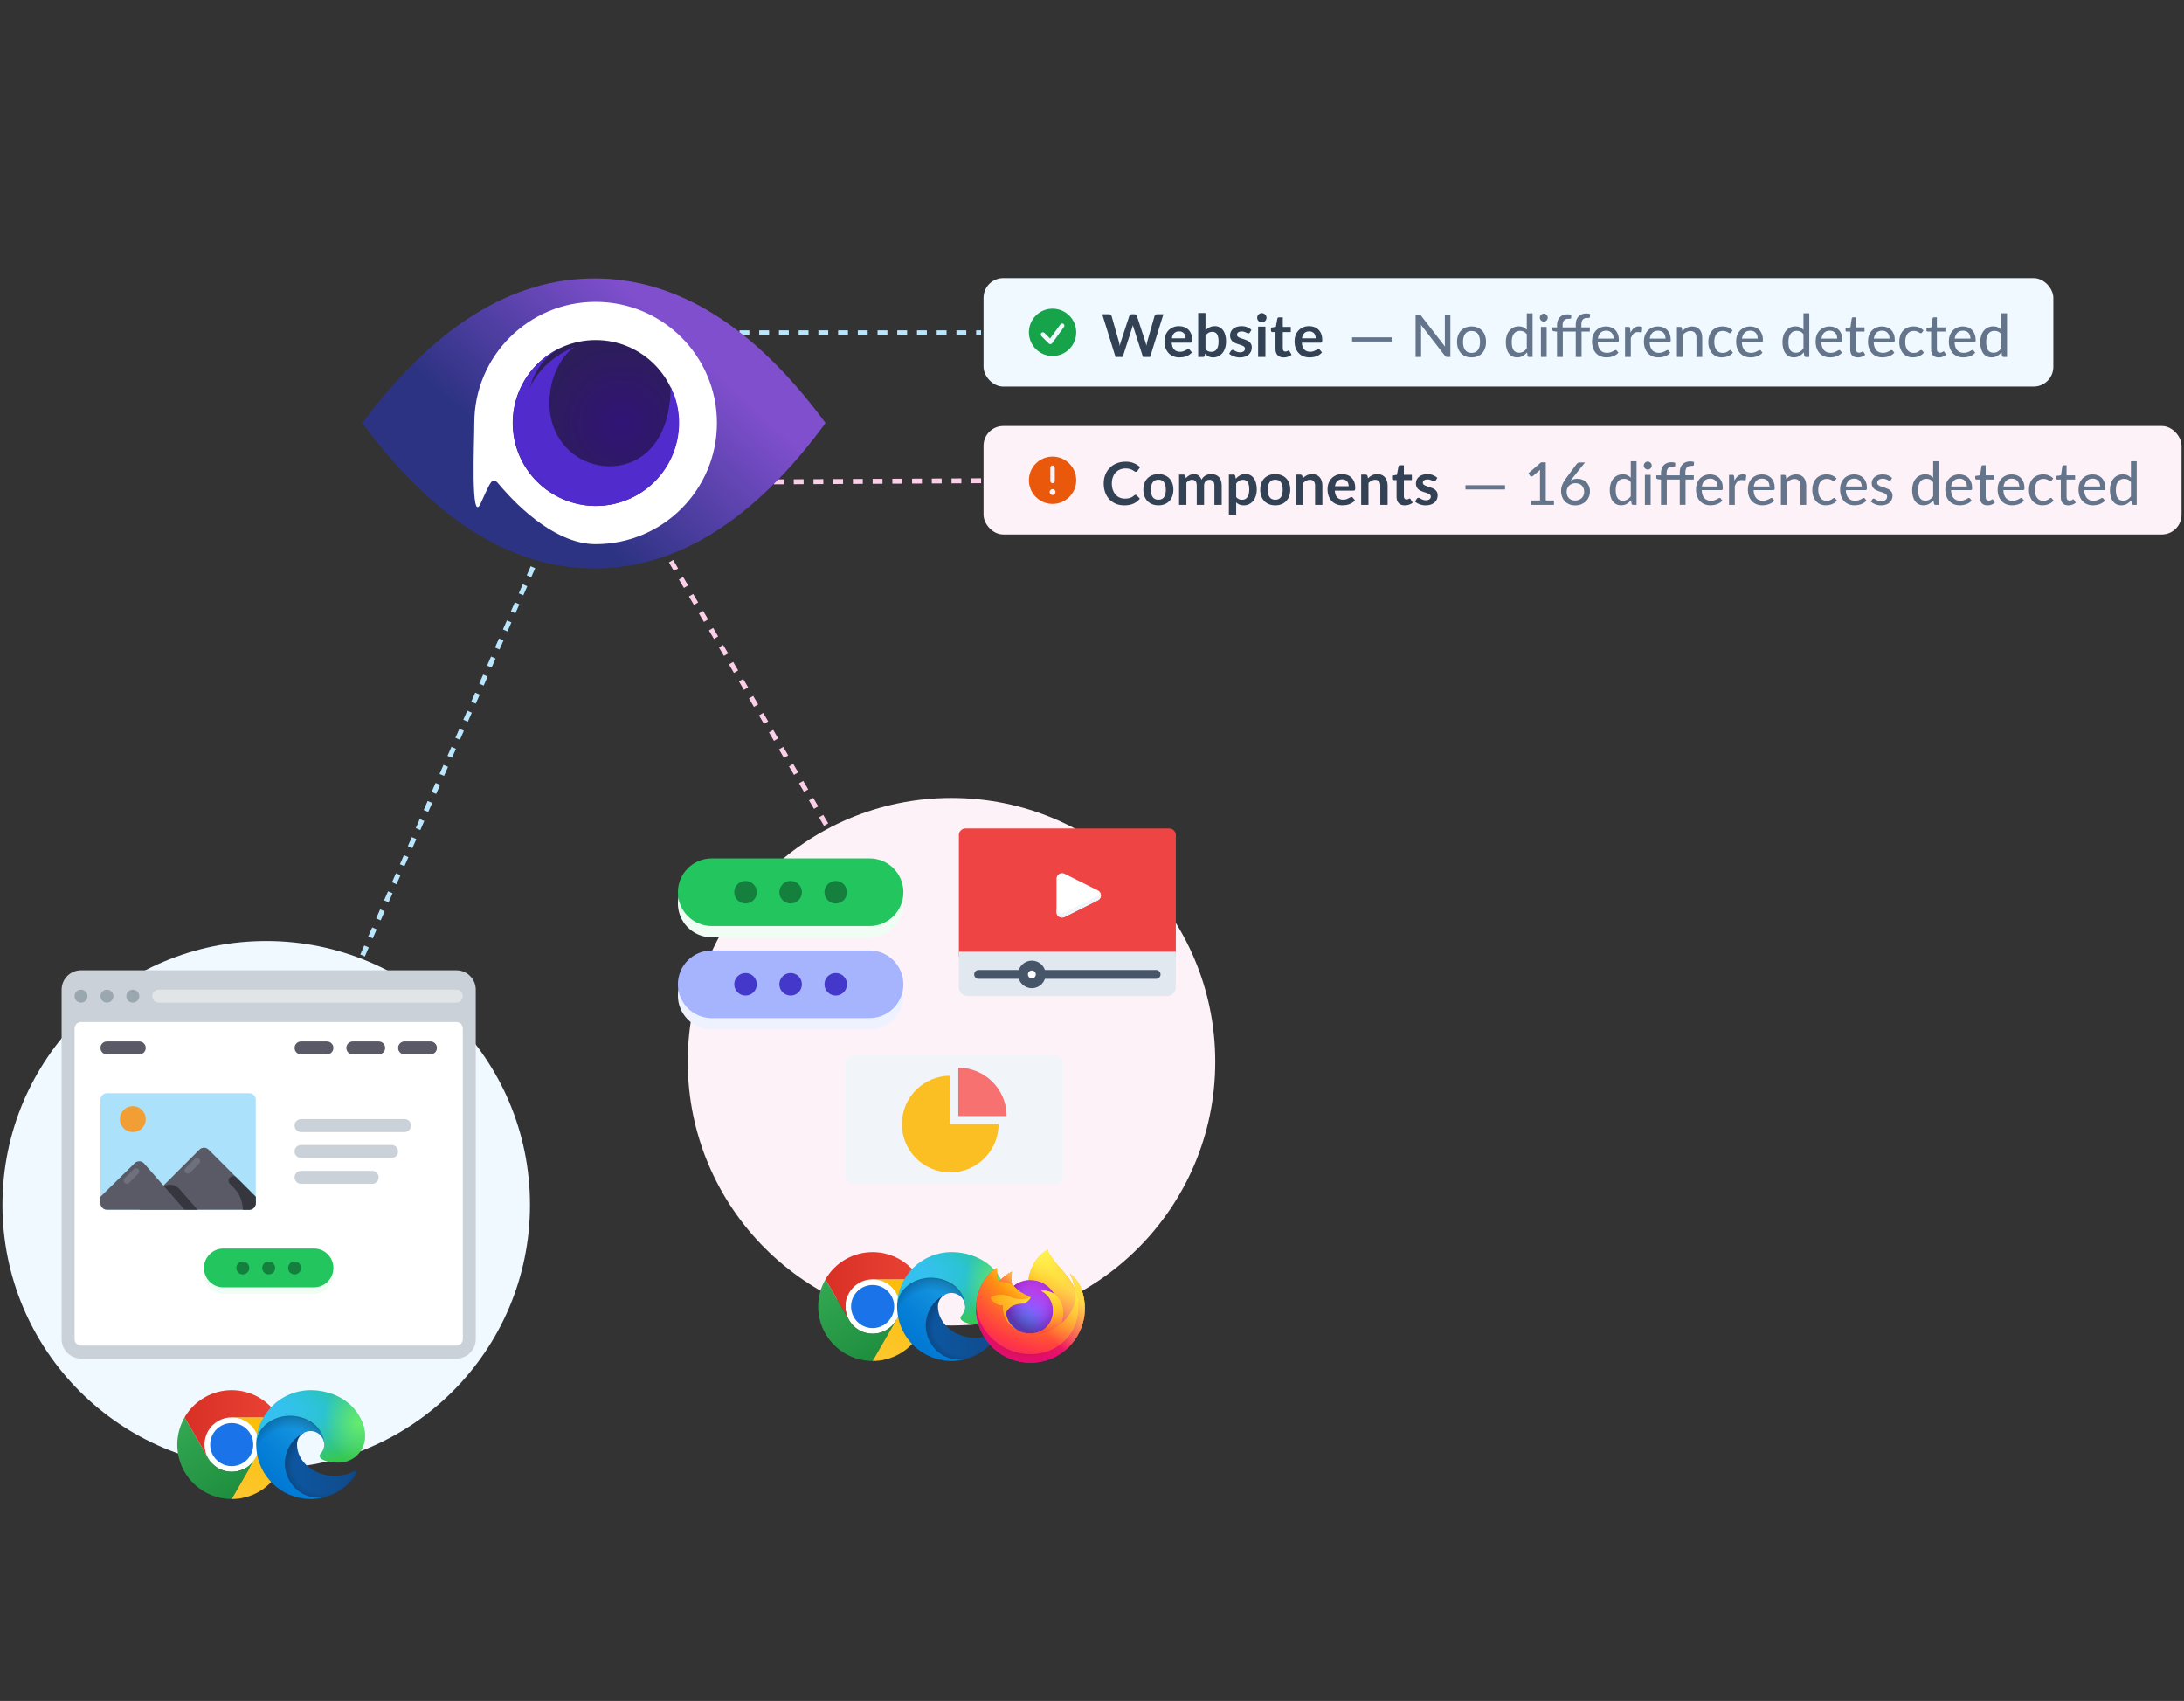 <svg fill="none" height="345" viewBox="0 0 443 345" width="443" xmlns="http://www.w3.org/2000/svg" xmlns:xlink="http://www.w3.org/1999/xlink"><rect x="0" y="0" width="443" height="345" fill="#333333" stroke="none"/><linearGradient id="a" gradientUnits="userSpaceOnUse" x1="148.777" x2="120.651" y1="78.136" y2="108.5"><stop offset="0" stop-color="#804fce"/><stop offset="1" stop-color="#2d3383"/></linearGradient><radialGradient id="b" cx="0" cy="0" gradientTransform="matrix(23.279 0 0 23.263 125.978 85.795)" gradientUnits="userSpaceOnUse" r="1"><stop offset="0" stop-color="#311476"/><stop offset="1" stop-color="#2b214f"/></radialGradient><radialGradient id="c" cx="0" cy="0" gradientTransform="matrix(23.638 12.068 -12.06 23.623 90.654 115.327)" gradientUnits="userSpaceOnUse" r="1"><stop offset="0" stop-color="#1b357a"/><stop offset="1" stop-color="#512bcd"/></radialGradient><radialGradient id="d" cx="0" cy="0" gradientTransform="matrix(21.631 16.737 -16.292 21.056 86.589 117.82)" gradientUnits="userSpaceOnUse" r="1"><stop offset="0" stop-color="#493ca8"/><stop offset="1" stop-color="#512bcc"/></radialGradient><linearGradient id="e"><stop offset="0" stop-color="#1e8e3e"/><stop offset="1" stop-color="#34a853"/></linearGradient><linearGradient id="f" gradientUnits="userSpaceOnUse" x1="48.195" x2="38.635" xlink:href="#e" y1="303.35" y2="286.791"/><linearGradient id="g"><stop offset="0" stop-color="#fcc934"/><stop offset="1" stop-color="#fbbc04"/></linearGradient><linearGradient id="h" gradientUnits="userSpaceOnUse" x1="45.39" x2="54.95" xlink:href="#g" y1="304.069" y2="287.51"/><linearGradient id="i"><stop offset="0" stop-color="#d93025"/><stop offset="1" stop-color="#ea4335"/></linearGradient><linearGradient id="j" gradientUnits="userSpaceOnUse" x1="37.44" x2="56.56" xlink:href="#i" y1="288.861" y2="288.861"/><linearGradient id="k"><stop offset="0" stop-color="#0c59a4"/><stop offset="1" stop-color="#114a8b"/></linearGradient><linearGradient id="l" gradientUnits="userSpaceOnUse" x1="57.024" x2="72.405" xlink:href="#k" y1="297.23" y2="297.23"/><linearGradient id="m"><stop offset=".72" stop-opacity="0"/><stop offset=".95" stop-opacity=".53"/><stop offset="1"/></linearGradient><radialGradient id="n" cx="0" cy="0" gradientTransform="matrix(8.226 0 0 7.815 65.519 297.351)" gradientUnits="userSpaceOnUse" r="1" xlink:href="#m"/><linearGradient id="o"><stop offset="0" stop-color="#1b9de2"/><stop offset=".16" stop-color="#1595df"/><stop offset=".67" stop-color="#0680d7"/><stop offset="1" stop-color="#0078d4"/></linearGradient><linearGradient id="p" gradientUnits="userSpaceOnUse" x1="65.133" x2="55.526" xlink:href="#o" y1="290.558" y2="301.022"/><linearGradient id="q"><stop offset=".76" stop-opacity="0"/><stop offset=".95" stop-opacity=".5"/><stop offset="1"/></linearGradient><radialGradient id="r" cx="0" cy="0" gradientTransform="matrix(1.853 -12.23 9.881 1.497 58.048 299.123)" gradientUnits="userSpaceOnUse" r="1" xlink:href="#q"/><linearGradient id="s"><stop offset="0" stop-color="#35c1f1"/><stop offset=".11" stop-color="#34c1ed"/><stop offset=".23" stop-color="#2fc2df"/><stop offset=".31" stop-color="#2bc3d2"/><stop offset=".67" stop-color="#36c752"/></linearGradient><radialGradient id="t" cx="0" cy="0" gradientTransform="matrix(-.698 17.459 -37.183 -1.487 54.191 286.046)" gradientUnits="userSpaceOnUse" r="1" xlink:href="#s"/><linearGradient id="u"><stop offset="0" stop-color="#66eb6e"/><stop offset="1" stop-color="#66eb6e" stop-opacity="0"/></linearGradient><radialGradient id="v" cx="0" cy="0" gradientTransform="matrix(2.351 8.059 -6.554 1.912 72.665 288.636)" gradientUnits="userSpaceOnUse" r="1" xlink:href="#u"/><linearGradient id="w" gradientUnits="userSpaceOnUse" x1="178.195" x2="168.635" xlink:href="#e" y1="275.35" y2="258.791"/><linearGradient id="x" gradientUnits="userSpaceOnUse" x1="175.39" x2="184.95" xlink:href="#g" y1="276.069" y2="259.51"/><linearGradient id="y" gradientUnits="userSpaceOnUse" x1="167.44" x2="186.56" xlink:href="#i" y1="260.861" y2="260.861"/><linearGradient id="z" gradientUnits="userSpaceOnUse" x1="187.024" x2="202.405" xlink:href="#k" y1="269.23" y2="269.23"/><radialGradient id="A" cx="0" cy="0" gradientTransform="matrix(8.226 0 0 7.815 195.519 269.351)" gradientUnits="userSpaceOnUse" r="1" xlink:href="#m"/><linearGradient id="B" gradientUnits="userSpaceOnUse" x1="195.133" x2="185.526" xlink:href="#o" y1="262.558" y2="273.022"/><radialGradient id="C" cx="0" cy="0" gradientTransform="matrix(1.853 -12.23 9.881 1.497 188.048 271.123)" gradientUnits="userSpaceOnUse" r="1" xlink:href="#q"/><radialGradient id="D" cx="0" cy="0" gradientTransform="matrix(-.698 17.459 -37.183 -1.487 184.19 258.046)" gradientUnits="userSpaceOnUse" r="1" xlink:href="#s"/><radialGradient id="E" cx="0" cy="0" gradientTransform="matrix(2.351 8.059 -6.554 1.912 202.665 260.636)" gradientUnits="userSpaceOnUse" r="1" xlink:href="#u"/><linearGradient id="F" gradientUnits="userSpaceOnUse" x1="217.778" x2="199.34" y1="257.031" y2="274.732"><stop offset=".048" stop-color="#fff44f"/><stop offset=".111" stop-color="#ffe847"/><stop offset=".225" stop-color="#ffc830"/><stop offset=".368" stop-color="#ff980e"/><stop offset=".401" stop-color="#ff8b16"/><stop offset=".462" stop-color="#ff672a"/><stop offset=".534" stop-color="#ff3647"/><stop offset=".705" stop-color="#e31587"/></linearGradient><radialGradient id="G" cx="0" cy="0" gradientTransform="matrix(23.044 0 0 23.158 216.93 256.024)" gradientUnits="userSpaceOnUse" r="1"><stop offset=".129" stop-color="#ffbd4f"/><stop offset=".186" stop-color="#ffac31"/><stop offset=".247" stop-color="#ff9d17"/><stop offset=".283" stop-color="#ff980e"/><stop offset=".403" stop-color="#ff563b"/><stop offset=".467" stop-color="#ff3750"/><stop offset=".71" stop-color="#f5156c"/><stop offset=".782" stop-color="#eb0878"/><stop offset=".86" stop-color="#e50080"/></radialGradient><radialGradient id="H" cx="0" cy="0" gradientTransform="matrix(23.044 0 0 23.158 208.509 265.492)" gradientUnits="userSpaceOnUse" r="1"><stop offset=".3" stop-color="#960e18"/><stop offset=".351" stop-color="#b11927" stop-opacity=".74"/><stop offset=".435" stop-color="#db293d" stop-opacity=".343"/><stop offset=".497" stop-color="#f5334b" stop-opacity=".094"/><stop offset=".53" stop-color="#ff3750" stop-opacity="0"/></radialGradient><radialGradient id="I" cx="0" cy="0" gradientTransform="matrix(16.694 0 0 16.777 211.288 250.768)" gradientUnits="userSpaceOnUse" r="1"><stop offset=".132" stop-color="#fff44f"/><stop offset=".252" stop-color="#ffdc3e"/><stop offset=".506" stop-color="#ff9d12"/><stop offset=".526" stop-color="#ff980e"/></radialGradient><radialGradient id="J" cx="0" cy="0" gradientTransform="matrix(10.972 0 0 11.027 205.961 271.541)" gradientUnits="userSpaceOnUse" r="1"><stop offset=".353" stop-color="#3a8ee6"/><stop offset=".472" stop-color="#5c79f0"/><stop offset=".669" stop-color="#9059ff"/><stop offset="1" stop-color="#c139e6"/></radialGradient><radialGradient id="K" cx="0" cy="0" gradientTransform="matrix(5.654 -1.374 1.616 6.649 209.769 263.594)" gradientUnits="userSpaceOnUse" r="1"><stop offset=".206" stop-color="#9059ff" stop-opacity="0"/><stop offset=".278" stop-color="#8c4ff3" stop-opacity=".064"/><stop offset=".747" stop-color="#7716a8" stop-opacity=".45"/><stop offset=".975" stop-color="#6e008b" stop-opacity=".6"/></radialGradient><radialGradient id="L" cx="0" cy="0" gradientTransform="matrix(7.893 0 0 7.933 208.218 255.076)" gradientUnits="userSpaceOnUse" r="1"><stop offset="0" stop-color="#ffe226"/><stop offset=".121" stop-color="#ffdb27"/><stop offset=".295" stop-color="#ffc82a"/><stop offset=".502" stop-color="#ffa930"/><stop offset=".732" stop-color="#ff7e37"/><stop offset=".792" stop-color="#ff7139"/></radialGradient><radialGradient id="M" cx="0" cy="0" gradientTransform="matrix(33.677 0 0 33.845 214.423 250.045)" gradientUnits="userSpaceOnUse" r="1"><stop offset=".113" stop-color="#fff44f"/><stop offset=".456" stop-color="#ff980e"/><stop offset=".622" stop-color="#ff5634"/><stop offset=".716" stop-color="#ff3647"/><stop offset=".904" stop-color="#e31587"/></radialGradient><radialGradient id="N" cx="0" cy="0" gradientTransform="matrix(2.59 24.669 -16.111 1.692 211.584 251.927)" gradientUnits="userSpaceOnUse" r="1"><stop offset="0" stop-color="#fff44f"/><stop offset=".06" stop-color="#ffe847"/><stop offset=".168" stop-color="#ffc830"/><stop offset=".304" stop-color="#ff980e"/><stop offset=".356" stop-color="#ff8b16"/><stop offset=".455" stop-color="#ff672a"/><stop offset=".57" stop-color="#ff3647"/><stop offset=".737" stop-color="#e31587"/></radialGradient><radialGradient id="O" cx="0" cy="0" gradientTransform="matrix(21.025 0 0 21.13 208.032 258.014)" gradientUnits="userSpaceOnUse" r="1"><stop offset=".137" stop-color="#fff44f"/><stop offset=".48" stop-color="#ff980e"/><stop offset=".592" stop-color="#ff5634"/><stop offset=".655" stop-color="#ff3647"/><stop offset=".904" stop-color="#e31587"/></radialGradient><radialGradient id="P" cx="0" cy="0" gradientTransform="matrix(23.012 0 0 23.127 213.583 259.251)" gradientUnits="userSpaceOnUse" r="1"><stop offset=".094" stop-color="#fff44f"/><stop offset=".231" stop-color="#ffe141"/><stop offset=".509" stop-color="#ffaf1e"/><stop offset=".626" stop-color="#ff980e"/></radialGradient><linearGradient id="Q" gradientUnits="userSpaceOnUse" x1="217.557" x2="201.866" y1="256.936" y2="272.549"><stop offset=".167" stop-color="#fff44f" stop-opacity=".8"/><stop offset=".266" stop-color="#fff44f" stop-opacity=".634"/><stop offset=".489" stop-color="#fff44f" stop-opacity=".217"/><stop offset=".6" stop-color="#fff44f" stop-opacity="0"/></linearGradient><clipPath id="R"><path d="m73.5 40.035h93.956v93.89h-93.956z"/></clipPath><clipPath id="S"><path d="m35 281h24v24h-24z"/></clipPath><clipPath id="T"><path d="m51 281h24v24h-24z"/></clipPath><clipPath id="U"><path d="m12.5 194.175h84v84h-84z"/></clipPath><clipPath id="V"><path d="m165 253h24v24h-24z"/></clipPath><clipPath id="W"><path d="m181 253h24v24h-24z"/></clipPath><clipPath id="X"><path d="m197 253h24v24h-24z"/></clipPath><g stroke-dasharray="2 2"><path d="m73.542 193.799 46.5-105.965" stroke="#bae6fd"/><path d="m130 67.5h69" stroke="#bae6fd"/><path d="m167.569 167.254-46.5-78.966" stroke="#fbcfe8"/><path d="m199.003 97.5-73.5.412" stroke="#fbcfe8"/></g><g clip-path="url(#R)"><path clip-rule="evenodd" d="m73.5 85.797c14.557-19.555 30.252-29.331 47.085-29.331s32.456 9.777 46.871 29.331c-14.415 19.669-30.039 29.504-46.871 29.504-16.833 0-32.528-9.835-47.085-29.504z" fill="url(#a)" fill-rule="evenodd"/><path clip-rule="evenodd" d="m120.815 110.369c13.589 0 24.606-11.002 24.606-24.574 0-13.571-11.017-24.573-24.606-24.573-13.59 0-24.607 11.002-24.607 24.573 0 3.8-.779 20.778 1.274 16.336 2.053-4.444 2.328-5.575 3.625-4.022 4.514 5.409 12.106 12.26 19.708 12.26z" fill="#fff" fill-rule="evenodd"/><path d="m120.831 102.618c9.297 0 16.834-7.532 16.834-16.823 0-9.291-7.537-16.823-16.834-16.823-9.298 0-16.835 7.532-16.835 16.823 0 9.291 7.537 16.823 16.835 16.823z" fill="url(#b)"/><g clip-rule="evenodd" fill-rule="evenodd"><path d="m127.205 101.387c8.633-3.484 12.804-13.3 9.315-21.923.001 17.48-18.948 21.057-25.459 14.548-6.512-6.51-5.516-20.117 3.515-23.854-8.632 3.484-12.803 13.3-9.315 21.924 3.487 8.624 13.312 12.791 21.944 9.306z" fill="url(#c)"/><path d="m127.135 99.355c7.194-2.818 12.384-12.351 8.896-20.975 0 17.48-14.359 19.216-20.871 12.707s-3.492-17.567 1.427-20.746c-8.632 3.485-12.808 12.123-9.321 20.746 3.488 8.624 12.676 11.087 19.869 8.268z" fill="url(#d)"/></g></g><circle cx="54" cy="244.362" fill="#f0f9ff" r="53.5"/><g clip-path="url(#S)"><path d="m47 298.52c3.049 0 5.52-2.471 5.52-5.52s-2.471-5.521-5.52-5.521-5.52 2.472-5.52 5.521 2.471 5.52 5.52 5.52z" fill="#fff"/><path d="m42.219 295.761-4.78-8.279c-.969 1.678-1.48 3.582-1.48 5.52s.51 3.841 1.479 5.52c.969 1.678 2.363 3.071 4.042 4.04s3.583 1.478 5.521 1.478l4.78-8.279v-.002c-.484.84-1.181 1.537-2.02 2.022-.839.485-1.791.74-2.76.74s-1.921-.255-2.761-.739c-.84-.484-1.536-1.182-2.021-2.021z" fill="url(#f)"/><path d="m51.781 295.761-4.78 8.279c1.938 0 3.842-.51 5.52-1.479 1.678-.969 3.072-2.363 4.041-4.041.969-1.678 1.479-3.582 1.478-5.52-.001-1.938-.511-3.842-1.48-5.52h-9.559l-.001.001c.969-.001 1.921.254 2.761.738.84.485 1.536 1.182 2.021 2.021s.74 1.791.74 2.76c0.0.969-.255 1.921-.74 2.761z" fill="url(#h)"/><path d="m47.001 297.371c2.414 0 4.37-1.957 4.37-4.371 0-2.413-1.957-4.37-4.37-4.37s-4.37 1.957-4.37 4.37c0 2.414 1.957 4.371 4.37 4.371z" fill="#1a73e8"/><path d="m47.001 287.48h9.56c-.969-1.678-2.362-3.072-4.041-4.041-1.678-.969-3.582-1.479-5.52-1.479s-3.842.51-5.52 1.48c-1.678.969-3.072 2.363-4.04 4.041l4.78 8.28.001.001c-.485-.84-.741-1.791-.741-2.761 0-.969.255-1.921.739-2.76.484-.84 1.181-1.537 2.021-2.021.839-.485 1.792-.74 2.761-.74z" fill="url(#j)"/></g><g clip-path="url(#T)"><path d="m71.888 298.393c-.294.154-.598.29-.909.406-.99.371-2.039.559-3.096.557-4.081 0-7.636-2.807-7.636-6.409.005-.483.139-.957.388-1.371s.604-.754 1.029-.985c-3.691.156-4.64 4.002-4.64 6.256 0 6.371 5.872 7.017 7.138 7.017.682 0 1.711-.198 2.329-.393l.113-.038c2.376-.821 4.402-2.427 5.744-4.554.041-.064.059-.141.052-.217-.007-.077-.04-.148-.092-.204-.053-.056-.122-.093-.198-.104-.076-.012-.153.002-.22.039z" fill="url(#l)"/><path d="m71.888 298.393c-.294.154-.598.29-.909.406-.99.371-2.039.559-3.096.557-4.081 0-7.636-2.807-7.636-6.409.005-.483.139-.957.388-1.371s.604-.754 1.029-.985c-3.691.156-4.64 4.002-4.64 6.256 0 6.371 5.872 7.017 7.138 7.017.682 0 1.711-.198 2.329-.393l.113-.038c2.376-.821 4.402-2.427 5.744-4.554.041-.064.059-.141.052-.217-.007-.077-.04-.148-.092-.204-.053-.056-.122-.093-.198-.104-.076-.012-.153.002-.22.039z" fill="url(#n)" opacity=".35"/><path d="m61.079 302.781c-.769-.477-1.436-1.103-1.961-1.84-.599-.821-1.011-1.762-1.207-2.758-.196-.997-.172-2.024.07-3.01.243-.986.698-1.907 1.335-2.699.636-.791 1.438-1.434 2.349-1.883.269-.126.729-.356 1.34-.345.431.004.855.106 1.24.301.384.194.719.475.976.821.348.465.54 1.028.548 1.609 0-.018 2.11-6.865-6.9-6.865-3.786 0-6.9 3.593-6.9 6.745-.015 1.668.342 3.317 1.044 4.83 1.148 2.45 3.156 4.392 5.642 5.459s5.278 1.184 7.845.329c-.899.283-1.848.368-2.783.249-.935-.119-1.833-.44-2.631-.939z" fill="url(#p)"/><path d="m61.079 302.781c-.769-.477-1.436-1.103-1.961-1.84-.599-.821-1.011-1.762-1.207-2.758-.196-.997-.172-2.024.07-3.01.243-.986.698-1.907 1.335-2.699.636-.791 1.438-1.434 2.349-1.883.269-.126.729-.356 1.34-.345.431.004.855.106 1.24.301.384.194.719.475.976.821.348.465.54 1.028.548 1.609 0-.018 2.11-6.865-6.9-6.865-3.786 0-6.9 3.593-6.9 6.745-.015 1.668.342 3.317 1.044 4.83 1.148 2.45 3.156 4.392 5.642 5.459s5.278 1.184 7.845.329c-.899.283-1.848.368-2.783.249-.935-.119-1.833-.44-2.631-.939z" fill="url(#r)" opacity=".41"/><path d="m65.098 294.798c-.07.091-.285.216-.285.489 0 .225.147.441.407.623 1.24.863 3.578.749 3.584.749.919-.003 1.821-.251 2.611-.72.797-.466 1.459-1.132 1.919-1.932s.704-1.706.705-2.629c.022-1.933-.69-3.218-.978-3.787-1.827-3.575-5.772-5.631-10.062-5.631-2.901 0-5.686 1.141-7.752 3.178-2.066 2.037-3.247 4.805-3.288 7.706.041-3.151 3.174-5.696 6.899-5.696.302 0 2.023.029 3.622.868 1.409.74 2.147 1.634 2.661 2.519.533.921.628 2.083.628 2.546s-.236 1.15-.673 1.717z" fill="url(#t)"/><path d="m65.098 294.798c-.07.091-.285.216-.285.489 0 .225.147.441.407.623 1.24.863 3.578.749 3.584.749.919-.003 1.821-.251 2.611-.72.797-.466 1.459-1.132 1.919-1.932s.704-1.706.705-2.629c.022-1.933-.69-3.218-.978-3.787-1.827-3.575-5.772-5.631-10.062-5.631-2.901 0-5.686 1.141-7.752 3.178-2.066 2.037-3.247 4.805-3.288 7.706.041-3.151 3.174-5.696 6.899-5.696.302 0 2.023.029 3.622.868 1.409.74 2.147 1.634 2.661 2.519.533.921.628 2.083.628 2.546s-.236 1.15-.673 1.717z" fill="url(#v)"/></g><g clip-path="url(#U)"><path d="m16.438 196.8h76.125c2.174 0 3.937 1.762 3.937 3.937v70.875c0 2.174-1.763 3.937-3.937 3.937h-76.125c-2.175 0-3.938-1.762-3.938-3.937v-70.875c0-2.175 1.763-3.937 3.938-3.937z" fill="#cad1d8"/><path d="m16.438 207.3h76.125c.725 0 1.312.587 1.312 1.312v63c0 .725-.588 1.312-1.312 1.312h-76.125c-.725 0-1.312-.587-1.312-1.312v-63c0-.725.588-1.312 1.312-1.312z" fill="#fff"/><path d="m16.438 203.361c.725 0 1.312-.588 1.312-1.312 0-.725-.588-1.312-1.312-1.312s-1.312.587-1.312 1.312c0 .724.588 1.312 1.312 1.312z" fill="#9ba7af"/><path d="m21.688 203.361c.725 0 1.312-.588 1.312-1.312 0-.725-.588-1.312-1.312-1.312s-1.312.587-1.312 1.312c0 .724.588 1.312 1.312 1.312z" fill="#9ba7af"/><path d="m26.938 203.361c.725 0 1.312-.588 1.312-1.312 0-.725-.588-1.312-1.312-1.312s-1.312.587-1.312 1.312c0 .724.588 1.312 1.312 1.312z" fill="#9ba7af"/><g fill="#595a66"><path d="m29.562 212.55c0 .724-.588 1.312-1.312 1.312h-6.562c-.725 0-1.312-.588-1.312-1.312 0-.725.588-1.313 1.312-1.313h6.562c.725 0 1.312.588 1.312 1.313z"/><path d="m88.625 212.55c0 .724-.588 1.312-1.312 1.312h-5.25c-.725 0-1.312-.588-1.312-1.312 0-.725.588-1.313 1.312-1.313h5.25c.725 0 1.312.588 1.312 1.313z"/><path d="m78.125 212.55c0 .724-.588 1.312-1.312 1.312h-5.25c-.725 0-1.312-.588-1.312-1.312 0-.725.588-1.313 1.312-1.313h5.25c.725 0 1.312.588 1.312 1.313z"/><path d="m67.625 212.55c0 .724-.588 1.312-1.312 1.312h-5.25c-.725 0-1.312-.588-1.312-1.312 0-.725.588-1.313 1.312-1.313h5.25c.725 0 1.312.588 1.312 1.313z"/></g><path d="m32.188 200.737h60.375c.725 0 1.312.588 1.312 1.313 0 .724-.588 1.312-1.312 1.312h-60.375c-.725 0-1.312-.588-1.312-1.312 0-.725.588-1.313 1.312-1.313z" fill="#e2e5e7"/><path d="m61.062 226.987h21c.725 0 1.312.588 1.312 1.313 0 .724-.588 1.312-1.312 1.312h-21c-.725 0-1.312-.587-1.312-1.312s.588-1.313 1.312-1.313z" fill="#cad1d8"/><path d="m61.062 232.237h18.375c.725 0 1.312.588 1.312 1.313 0 .724-.588 1.312-1.312 1.312h-18.375c-.725 0-1.312-.587-1.312-1.312s.588-1.313 1.312-1.313z" fill="#cad1d8"/><path d="m61.062 237.487h14.438c.725 0 1.312.588 1.312 1.312 0 .725-.588 1.313-1.312 1.313h-14.438c-.725 0-1.312-.588-1.312-1.313 0-.724.588-1.312 1.312-1.312z" fill="#cad1d8"/><path d="m21.688 221.737h28.875c.725 0 1.312.588 1.312 1.313v21c0 .724-.588 1.312-1.312 1.312h-28.875c-.725 0-1.312-.588-1.312-1.312v-21c0-.725.588-1.313 1.312-1.313z" fill="#abe1fa"/><path d="m26.938 229.611c1.449 0 2.624-1.175 2.624-2.624 0-1.45-1.175-2.625-2.624-2.625s-2.624 1.175-2.624 2.625c0 1.449 1.175 2.624 2.624 2.624z" fill="#f19f35"/><path d="m51.875 242.737-9.568-9.568c-.512-.509-1.339-.509-1.851 0l-12.206 12.193h22.313c.725 0 1.312-.588 1.312-1.313z" fill="#595a66"/><path d="m46.625 238.799c-.36.364-.36.95 0 1.313l.774.774c1.185 1.188 1.851 2.798 1.851 4.476h1.313c.725 0 1.312-.588 1.312-1.313v-1.312l-3.938-3.938c-.363-.36-.949-.36-1.313 0z" fill="#35363e"/><path d="m21.688 245.362h15.75l-8.203-9.371c-.475-.548-1.304-.606-1.852-.131-.046.041-.09.084-.13.131l-6.877 6.746v1.312c-0.0.725.588 1.313 1.312 1.313z" fill="#595a66"/><path d="m36.401 241.175c-.791-.894-2.085-1.142-3.15-.604l4.187 4.791h2.625z" fill="#35363e"/><path d="m40.416 235.061c.256.256.256.672 0 .928l-1.856 1.856c-.256.257-.672.257-.928 0-.256-.256-.256-.672 0-.928l1.856-1.856c.256-.256.672-.256.928 0z" fill="#6f707e"/><path d="m28.055 237.13c.256.256.256.672 0 .928l-1.856 1.856c-.256.256-.672.256-.928 0-.256-.256-.256-.672 0-.928l1.856-1.856c.256-.256.672-.256.928 0z" fill="#6f707e"/><path d="m45.313 254.549h18.375c2.175 0 3.938 1.763 3.938 3.938 0 2.174-1.763 3.937-3.938 3.937h-18.375c-2.175 0-3.938-1.762-3.938-3.937s1.763-3.938 3.938-3.938z" fill="#f0fdf4"/><path d="m45.313 253.237h18.375c2.175 0 3.938 1.763 3.938 3.937 0 2.175-1.763 3.938-3.938 3.938h-18.375c-2.175 0-3.938-1.763-3.938-3.938 0-2.174 1.763-3.937 3.938-3.937z" fill="#22c55e"/><path d="m54.5 258.487c.725 0 1.312-.588 1.312-1.313 0-.724-.588-1.312-1.312-1.312s-1.312.588-1.312 1.312c0 .725.588 1.313 1.312 1.313z" fill="#15803d"/><path d="m59.75 258.487c.725 0 1.312-.588 1.312-1.313 0-.724-.588-1.312-1.312-1.312s-1.312.588-1.312 1.312c0 .725.588 1.313 1.312 1.313z" fill="#15803d"/><path d="m49.25 258.487c.725 0 1.312-.588 1.312-1.313 0-.724-.588-1.312-1.312-1.312s-1.312.588-1.312 1.312c0 .725.588 1.313 1.312 1.313z" fill="#15803d"/></g><circle cx="193" cy="215.346" fill="#fdf2f8" r="53.5"/><g clip-path="url(#V)"><path d="m177 270.52c3.049 0 5.521-2.471 5.521-5.52s-2.472-5.521-5.521-5.521-5.52 2.472-5.52 5.521 2.471 5.52 5.52 5.52z" fill="#fff"/><path d="m172.219 267.761-4.779-8.279c-.97 1.678-1.48 3.582-1.48 5.52s.51 3.841 1.479 5.52c.969 1.678 2.363 3.071 4.042 4.04s3.582 1.478 5.52 1.478l4.78-8.279v-.002c-.484.84-1.181 1.537-2.02 2.022s-1.791.74-2.76.74-1.921-.255-2.761-.739c-.839-.484-1.536-1.182-2.021-2.021z" fill="url(#w)"/><path d="m181.781 267.761-4.78 8.279c1.938 0 3.842-.51 5.52-1.479s3.072-2.363 4.041-4.041 1.479-3.582 1.478-5.52c0-1.938-.511-3.842-1.48-5.52h-9.56l-.001.001c.969-.001 1.921.254 2.76.738.84.485 1.537 1.182 2.022 2.021s.74 1.791.74 2.76-.255 1.921-.74 2.761z" fill="url(#x)"/><path d="m177.001 269.371c2.413 0 4.37-1.957 4.37-4.371 0-2.413-1.957-4.37-4.37-4.37-2.414 0-4.371 1.957-4.371 4.37 0 2.414 1.957 4.371 4.371 4.371z" fill="#1a73e8"/><path d="m177 259.48h9.56c-.968-1.678-2.362-3.072-4.04-4.041-1.679-.969-3.582-1.479-5.52-1.479s-3.842.51-5.52 1.48c-1.679.969-3.072 2.363-4.04 4.041l4.779 8.28.002.001c-.485-.84-.741-1.791-.741-2.761 0-.969.255-1.921.739-2.76.484-.84 1.181-1.537 2.021-2.021.839-.485 1.791-.74 2.76-.74z" fill="url(#y)"/></g><g clip-path="url(#W)"><path d="m201.888 270.393c-.294.154-.598.29-.909.406-.99.371-2.039.559-3.096.557-4.081 0-7.636-2.807-7.636-6.409.005-.483.139-.957.389-1.371.249-.414.604-.754 1.028-.985-3.691.156-4.64 4.002-4.64 6.256 0 6.371 5.873 7.017 7.138 7.017.682 0 1.711-.198 2.328-.393l.113-.038c2.377-.821 4.402-2.427 5.744-4.554.041-.064.06-.141.052-.217-.007-.077-.039-.148-.092-.204s-.122-.093-.198-.104c-.076-.012-.154.002-.221.039z" fill="url(#z)"/><path d="m201.888 270.393c-.294.154-.598.29-.909.406-.99.371-2.039.559-3.096.557-4.081 0-7.636-2.807-7.636-6.409.005-.483.139-.957.389-1.371.249-.414.604-.754 1.028-.985-3.691.156-4.64 4.002-4.64 6.256 0 6.371 5.873 7.017 7.138 7.017.682 0 1.711-.198 2.328-.393l.113-.038c2.377-.821 4.402-2.427 5.744-4.554.041-.064.06-.141.052-.217-.007-.077-.039-.148-.092-.204s-.122-.093-.198-.104c-.076-.012-.154.002-.221.039z" fill="url(#A)" opacity=".35"/><path d="m191.079 274.781c-.77-.477-1.436-1.103-1.962-1.84-.598-.821-1.01-1.762-1.207-2.758-.196-.997-.172-2.024.071-3.01.242-.986.698-1.907 1.334-2.699.636-.791 1.438-1.434 2.349-1.883.269-.126.729-.356 1.34-.345.431.004.855.106 1.24.301.384.194.718.475.976.821.348.465.54 1.028.549 1.609 0-.018 2.109-6.865-6.9-6.865-3.786 0-6.9 3.593-6.9 6.745-.014 1.668.342 3.317 1.045 4.83 1.148 2.45 3.156 4.392 5.642 5.459 2.487 1.067 5.278 1.184 7.845.329-.899.283-1.848.368-2.783.249s-1.833-.44-2.632-.939z" fill="url(#B)"/><path d="m191.079 274.781c-.77-.477-1.436-1.103-1.962-1.84-.598-.821-1.01-1.762-1.207-2.758-.196-.997-.172-2.024.071-3.01.242-.986.698-1.907 1.334-2.699.636-.791 1.438-1.434 2.349-1.883.269-.126.729-.356 1.34-.345.431.004.855.106 1.24.301.384.194.718.475.976.821.348.465.54 1.028.549 1.609 0-.018 2.109-6.865-6.9-6.865-3.786 0-6.9 3.593-6.9 6.745-.014 1.668.342 3.317 1.045 4.83 1.148 2.45 3.156 4.392 5.642 5.459 2.487 1.067 5.278 1.184 7.845.329-.899.283-1.848.368-2.783.249s-1.833-.44-2.632-.939z" fill="url(#C)" opacity=".41"/><path d="m195.098 266.798c-.07.091-.285.216-.285.489 0 .225.147.441.407.623 1.24.863 3.578.749 3.584.749.919-.003 1.821-.251 2.611-.72.797-.466 1.459-1.132 1.919-1.932s.704-1.706.705-2.629c.023-1.933-.69-3.218-.978-3.787-1.827-3.575-5.772-5.631-10.062-5.631-2.901 0-5.685 1.141-7.751 3.178s-3.247 4.805-3.288 7.706c.041-3.151 3.174-5.696 6.9-5.696.301 0 2.023.029 3.622.868 1.409.74 2.147 1.634 2.66 2.519.533.921.628 2.083.628 2.546s-.236 1.15-.672 1.717z" fill="url(#D)"/><path d="m195.098 266.798c-.07.091-.285.216-.285.489 0 .225.147.441.407.623 1.24.863 3.578.749 3.584.749.919-.003 1.821-.251 2.611-.72.797-.466 1.459-1.132 1.919-1.932s.704-1.706.705-2.629c.023-1.933-.69-3.218-.978-3.787-1.827-3.575-5.772-5.631-10.062-5.631-2.901 0-5.685 1.141-7.751 3.178s-3.247 4.805-3.288 7.706c.041-3.151 3.174-5.696 6.9-5.696.301 0 2.023.029 3.622.868 1.409.74 2.147 1.634 2.66 2.519.533.921.628 2.083.628 2.546s-.236 1.15-.672 1.717z" fill="url(#E)"/></g><g clip-path="url(#X)"><path d="m219.241 261.169c-.481-1.161-1.455-2.415-2.218-2.812.544 1.06.922 2.197 1.12 3.372l.002.019c-1.25-3.132-3.369-4.394-5.1-7.143-.09-.14-.177-.282-.261-.426-.043-.075-.084-.151-.122-.229-.071-.14-.127-.287-.164-.44 0-.007-.003-.014-.008-.019-.004-.005-.011-.009-.018-.01-.006-.001-.014-.001-.02 0-.002 0-.004.003-.006.003l-.008.005.005-.008c-2.777 1.634-3.719 4.659-3.806 6.171-1.108.077-2.168.487-3.042 1.178-.091-.077-.186-.149-.285-.217-.252-.885-.262-1.823-.031-2.715-1.02.497-1.925 1.2-2.661 2.067h-.005c-.438-.558-.407-2.398-.382-2.783-.129.053-.253.119-.369.197-.387.278-.748.589-1.08.93-.379.386-.724.803-1.034 1.246v.002-.002c-.71 1.013-1.214 2.156-1.483 3.366l-.014.073c-.041.231-.077.462-.109.694 0 .008-.002.016-.003.024-.096.506-.156 1.017-.179 1.532v.057c.002 2.781 1.043 5.461 2.916 7.509 1.873 2.047 4.442 3.314 7.2 3.55s5.503-.576 7.694-2.276 3.667-4.164 4.137-6.905c.019-.143.034-.285.051-.429.227-1.892-.019-3.81-.717-5.581zm-12.74 8.696c.051.025.1.051.153.076l.007.004c-.053-.025-.107-.052-.16-.08zm11.644-8.114v-.011l.002.011z" fill="url(#F)"/><path d="m219.241 261.169c-.481-1.161-1.455-2.415-2.218-2.812.544 1.06.922 2.197 1.12 3.372v.011l.002.011c.852 2.451.728 5.137-.344 7.498-1.267 2.732-4.334 5.532-9.134 5.396-5.186-.148-9.754-4.016-10.608-9.081-.155-.799 0-1.204.079-1.853-.107.504-.166 1.017-.178 1.533v.057c.002 2.781 1.043 5.461 2.916 7.509 1.873 2.047 4.442 3.314 7.2 3.55s5.503-.576 7.694-2.276 3.667-4.163 4.137-6.905c.019-.143.034-.285.051-.429.227-1.892-.019-3.81-.717-5.581z" fill="url(#G)"/><path d="m219.241 261.169c-.481-1.161-1.455-2.415-2.218-2.812.544 1.06.922 2.197 1.12 3.372v.011l.002.011c.852 2.451.728 5.137-.344 7.498-1.267 2.732-4.334 5.532-9.134 5.396-5.186-.148-9.754-4.016-10.608-9.081-.155-.799 0-1.204.079-1.853-.107.504-.166 1.017-.178 1.533v.057c.002 2.781 1.043 5.461 2.916 7.509 1.873 2.047 4.442 3.314 7.2 3.55s5.503-.576 7.694-2.276 3.667-4.163 4.137-6.905c.019-.143.034-.285.051-.429.227-1.892-.019-3.81-.717-5.581z" fill="url(#H)"/><path d="m213.869 262.475c.024.017.046.034.069.051-.278-.495-.623-.948-1.027-1.346-3.435-3.453-.9-7.487-.473-7.692l.005-.007c-2.777 1.634-3.719 4.659-3.806 6.171.129-.008.257-.02.389-.02.985.002 1.952.266 2.803.766.851.499 1.555 1.216 2.04 2.077z" fill="url(#I)"/><path d="m209.033 263.165c-.018.276-.99 1.229-1.329 1.229-3.143 0-3.654 1.911-3.654 1.911.139 1.609 1.255 2.934 2.604 3.636.062.032.124.061.186.089.109.048.217.093.325.134.463.164.948.258 1.438.278 5.51.26 6.577-6.621 2.601-8.617.938-.123 1.888.109 2.665.65-.485-.861-1.189-1.578-2.04-2.077-.851-.5-1.818-.764-2.803-.765-.131 0-.26.011-.389.019-1.108.077-2.168.487-3.041 1.178.168.144.358.336.759.733.75.742 2.674 1.511 2.678 1.602z" fill="url(#J)"/><path d="m209.033 263.165c-.018.276-.99 1.229-1.329 1.229-3.143 0-3.654 1.911-3.654 1.911.139 1.609 1.255 2.934 2.604 3.636.062.032.124.061.186.089.109.048.217.093.325.134.463.164.948.258 1.438.278 5.51.26 6.577-6.621 2.601-8.617.938-.123 1.888.109 2.665.65-.485-.861-1.189-1.578-2.04-2.077-.851-.5-1.818-.764-2.803-.765-.131 0-.26.011-.389.019-1.108.077-2.168.487-3.041 1.178.168.144.358.336.759.733.75.742 2.674 1.511 2.678 1.602z" fill="url(#K)"/><path d="m205.08 260.461c.09.058.163.107.228.152-.252-.886-.262-1.823-.031-2.715-1.02.497-1.926 1.2-2.661 2.067.054-.002 1.658-.031 2.464.496z" fill="url(#L)"/><path d="m198.061 265.564c.853 5.066 5.421 8.933 10.608 9.081 4.8.136 7.866-2.664 9.133-5.396 1.073-2.361 1.196-5.047.344-7.497v-.011c0-.009-.002-.013 0-.011l.002.019c.392 2.573-.91 5.066-2.946 6.752l-.006.014c-3.967 3.246-7.763 1.959-8.531 1.433-.054-.026-.107-.053-.161-.081-2.313-1.111-3.268-3.228-3.063-5.044-.549.008-1.089-.144-1.554-.438-.464-.294-.834-.717-1.065-1.217.607-.374 1.3-.585 2.011-.614s1.418.126 2.053.45c1.309.597 2.799.656 4.15.164-.004-.091-1.928-.86-2.678-1.603-.4-.397-.591-.588-.759-.731-.091-.078-.186-.15-.285-.218-.066-.045-.14-.093-.229-.152-.806-.527-2.409-.498-2.462-.496h-.005c-.438-.558-.408-2.398-.383-2.783-.129.053-.253.119-.369.197-.386.277-.748.589-1.08.93-.38.385-.727.801-1.038 1.243v.002-.002c-.71 1.013-1.214 2.156-1.483 3.366-.005.022-.398 1.748-.204 2.642z" fill="url(#M)"/><path d="m212.912 261.18c.403.398.749.852 1.027 1.347.06.046.117.092.165.137 2.506 2.321 1.193 5.603 1.095 5.837 2.036-1.686 3.337-4.179 2.946-6.752-1.25-3.133-3.369-4.395-5.1-7.144-.09-.14-.177-.282-.261-.426-.043-.075-.084-.151-.121-.229-.072-.14-.128-.287-.165-.44 0-.007-.003-.014-.007-.019-.005-.005-.011-.009-.018-.01s-.014-.001-.021 0c-.002 0-.004.003-.006.003l-.008.005c-.427.203-2.962 4.238.474 7.691z" fill="url(#N)"/><path d="m214.102 262.662c-.053-.048-.108-.093-.165-.136-.023-.017-.045-.034-.069-.051-.778-.541-1.727-.773-2.665-.651 3.975 1.998 2.909 8.878-2.601 8.618-.491-.02-.975-.114-1.438-.278-.109-.041-.217-.086-.325-.134-.062-.029-.125-.057-.186-.089l.007.004c.769.527 4.564 1.815 8.531-1.433l.007-.014c.099-.232 1.412-3.515-1.096-5.836z" fill="url(#O)"/><path d="m204.05 266.305s.51-1.911 3.654-1.911c.339 0 1.312-.953 1.329-1.23-1.352.493-2.841.434-4.15-.163-.635-.324-1.342-.479-2.053-.45-.712.029-1.404.24-2.011.614.23.501.6.924 1.065 1.217.465.294 1.004.446 1.553.438-.204 1.816.751 3.934 3.064 5.045.051.025.1.051.153.075-1.35-.701-2.465-2.026-2.604-3.635z" fill="url(#P)"/><path d="m219.241 261.169c-.481-1.161-1.455-2.415-2.218-2.812.544 1.06.922 2.197 1.12 3.372l.002.019c-1.25-3.132-3.369-4.394-5.1-7.143-.09-.14-.177-.282-.261-.426-.043-.075-.084-.151-.122-.229-.071-.14-.127-.287-.164-.44 0-.007-.003-.014-.008-.019-.004-.005-.011-.009-.018-.01-.006-.001-.014-.001-.02 0-.002 0-.004.003-.006.003l-.008.005.005-.008c-2.777 1.634-3.719 4.659-3.806 6.171.129-.008.257-.02.389-.02.985.002 1.952.266 2.803.766.851.499 1.554 1.216 2.04 2.077-.777-.541-1.727-.773-2.665-.651 3.976 1.998 2.909 8.878-2.601 8.618-.49-.02-.975-.114-1.438-.278-.108-.041-.216-.086-.325-.134-.062-.029-.125-.057-.186-.089l.007.004c-.053-.025-.107-.052-.16-.08.051.025.1.051.153.076-1.35-.702-2.465-2.027-2.604-3.636 0 0 .51-1.911 3.654-1.911.339 0 1.312-.953 1.329-1.23-.004-.09-1.928-.859-2.678-1.602-.401-.396-.591-.588-.76-.731-.091-.078-.186-.15-.285-.218-.252-.885-.262-1.823-.031-2.715-1.02.497-1.925 1.2-2.661 2.067h-.005c-.438-.558-.407-2.398-.382-2.783-.129.053-.253.119-.369.197-.387.278-.748.589-1.08.93-.379.386-.724.803-1.034 1.246v.002-.002c-.71 1.013-1.214 2.156-1.483 3.366l-.014.073c-.021.098-.114.594-.128.701-.085.512-.14 1.03-.163 1.549v.057c.002 2.781 1.043 5.461 2.916 7.509 1.873 2.047 4.442 3.314 7.2 3.55s5.503-.576 7.694-2.276 3.667-4.164 4.137-6.905c.019-.143.034-.285.051-.429.227-1.892-.019-3.81-.717-5.581zm-1.097.571.002.012z" fill="url(#Q)"/></g><path d="m144.361 176.391h32.019c3.79 0 6.862 3.072 6.862 6.861s-3.072 6.861-6.862 6.861h-32.019c-3.789 0-6.861-3.071-6.861-6.861 0-3.789 3.072-6.861 6.861-6.861z" fill="#f0fdf4"/><path d="m144.361 174.104h32.019c3.79 0 6.862 3.072 6.862 6.861s-3.072 6.861-6.862 6.861h-32.019c-3.789 0-6.861-3.071-6.861-6.861 0-3.789 3.072-6.861 6.861-6.861z" fill="#22c55e"/><path d="m160.37 183.252c1.263 0 2.287-1.024 2.287-2.287s-1.024-2.286-2.287-2.286c-1.262 0-2.286 1.023-2.286 2.286s1.024 2.287 2.286 2.287z" fill="#15803d"/><path d="m169.519 183.252c1.263 0 2.286-1.024 2.286-2.287s-1.023-2.286-2.286-2.286-2.287 1.023-2.287 2.286 1.024 2.287 2.287 2.287z" fill="#15803d"/><path d="m151.222 183.252c1.263 0 2.287-1.024 2.287-2.287s-1.024-2.286-2.287-2.286-2.286 1.023-2.286 2.286 1.023 2.287 2.286 2.287z" fill="#15803d"/><path d="m144.361 195.069h32.019c3.79 0 6.862 3.072 6.862 6.861s-3.072 6.861-6.862 6.861h-32.019c-3.789 0-6.861-3.072-6.861-6.861s3.072-6.861 6.861-6.861z" fill="#eef2ff"/><path d="m144.361 192.782h32.019c3.79 0 6.862 3.072 6.862 6.861s-3.072 6.861-6.862 6.861h-32.019c-3.789 0-6.861-3.072-6.861-6.861s3.072-6.861 6.861-6.861z" fill="#a5b4fc"/><path d="m160.37 201.929c1.263 0 2.287-1.023 2.287-2.286s-1.024-2.287-2.287-2.287c-1.262 0-2.286 1.024-2.286 2.287s1.024 2.286 2.286 2.286z" fill="#4338ca"/><path d="m169.519 201.929c1.263 0 2.286-1.023 2.286-2.286s-1.023-2.287-2.286-2.287-2.287 1.024-2.287 2.287 1.024 2.286 2.287 2.286z" fill="#4338ca"/><path d="m151.222 201.929c1.263 0 2.287-1.023 2.287-2.286s-1.024-2.287-2.287-2.287-2.286 1.024-2.286 2.287 1.023 2.286 2.286 2.286z" fill="#4338ca"/><path d="m194.5 194.035v-24.655c0-.743.603-1.345 1.347-1.345h41.306c.744 0 1.347.602 1.347 1.345v24.655z" fill="#ef4444"/><path d="m222.68 180.596-6.75-3.375c-.556-.278-1.232-.054-1.51.502-.079.157-.12.33-.119.506v6.75c-.002.621.501 1.126 1.122 1.127.176.001.349-.04.507-.119l6.75-3.375c.558-.273.789-.945.516-1.503-.11-.224-.291-.405-.516-.513z" fill="#fff"/><path d="m222.68 181.712-6.75 3.375c-.556.278-1.232.054-1.51-.502-.079-.157-.12-.33-.119-.506v.9c-.002.621.501 1.126 1.122 1.127.176.001.349-.04.507-.119l6.75-3.375c.381-.191.621-.581.621-1.008-.004-.156-.041-.309-.108-.45-.101.24-.282.438-.513.558z" fill="#f1f5f9"/><path d="m194.5 193.035h44v7.2c0 .994-.788 1.8-1.76 1.8h-40.48c-.972 0-1.76-.806-1.76-1.8z" fill="#e2e8f0"/><path d="m198.5 196.739h36c.497 0 .9.403.9.9s-.403.9-.9.9h-36c-.497 0-.9-.403-.9-.9s.403-.9.9-.9z" fill="#475569"/><path d="m209.3 199.438c.994 0 1.799-.806 1.799-1.8 0-.993-.805-1.799-1.799-1.799s-1.8.806-1.8 1.799c0 .994.806 1.8 1.8 1.8z" fill="#fff" stroke="#475569" stroke-miterlimit="10" stroke-width="2"/><path d="m215.625 215.738v22.88c0 .903-.732 1.634-1.634 1.634h-40.857c-.902 0-1.634-.731-1.634-1.634v-22.88c0-.902.732-1.634 1.634-1.634h40.857c.902 0 1.634.732 1.634 1.634z" fill="#f1f5f9"/><path d="m194.38 216.555v9.806h9.805c0-5.416-4.39-9.806-9.805-9.806z" fill="#f87171"/><path d="m192.745 218.19c-5.415 0-9.805 4.39-9.805 9.805 0 5.416 4.39 9.806 9.805 9.806 5.416 0 9.806-4.39 9.806-9.806h-9.806z" fill="#fbbf24"/><rect fill="#f0f9ff" height="22" rx="4" width="217" x="199.5" y="56.407"/><path clip-rule="evenodd" d="m213.5 72.207c2.651 0 4.8-2.149 4.8-4.8s-2.149-4.8-4.8-4.8-4.8 2.149-4.8 4.8 2.149 4.8 4.8 4.8zm2.314-5.885c.146-.201.102-.482-.099-.629-.201-.146-.483-.102-.629.099l-2.09 2.874-1.128-1.128c-.176-.176-.461-.176-.636 0-.176.176-.176.461 0 .636l1.5 1.5c.093.093.222.141.353.13s.251-.077.329-.184z" fill="#16a34a" fill-rule="evenodd"/><path d="m223.572 63.73h1.356c.14 0 .256.034.348.102.096.064.16.152.192.264l1.476 5.19c.036.128.068.268.096.42.032.148.062.306.09.474.032-.168.066-.326.102-.474.04-.152.082-.292.126-.42l1.704-5.19c.032-.092.094-.176.186-.252.096-.076.212-.114.348-.114h.474c.14 0 .256.034.348.102.092.064.156.152.192.264l1.692 5.19c.088.256.164.54.228.852.028-.156.056-.306.084-.45.032-.144.064-.278.096-.402l1.476-5.19c.028-.1.09-.186.186-.258s.212-.108.348-.108h1.266l-2.694 8.676h-1.458l-1.896-5.928c-.024-.076-.05-.158-.078-.246-.024-.088-.048-.182-.072-.282-.024.1-.05.194-.078.282-.024.088-.048.17-.072.246l-1.914 5.928h-1.458zm15.58 2.424c.388 0 .744.062 1.068.186.328.124.61.306.846.546.236.236.42.528.552.876.132.344.198.738.198 1.182 0 .112-.006.206-.018.282-.008.072-.026.13-.054.174-.024.04-.058.07-.102.09-.044.016-.1.024-.168.024h-3.804c.044.632.214 1.096.51 1.392s.688.444 1.176.444c.24 0 .446-.028.618-.084.176-.056.328-.118.456-.186.132-.068.246-.13.342-.186.1-.056.196-.084.288-.084.06 0 .112.012.156.036s.082.058.114.102l.432.54c-.164.192-.348.354-.552.486-.204.128-.418.232-.642.312-.22.076-.446.13-.678.162-.228.032-.45.048-.666.048-.428 0-.826-.07-1.194-.21-.368-.144-.688-.354-.96-.63-.272-.28-.486-.624-.642-1.032-.156-.412-.234-.888-.234-1.428 0-.42.068-.814.204-1.182.136-.372.33-.694.582-.966.256-.276.566-.494.93-.654.368-.16.782-.24 1.242-.24zm.03 1.062c-.432 0-.77.122-1.014.366s-.4.59-.468 1.038h2.784c0-.192-.026-.372-.078-.54-.052-.172-.132-.322-.24-.45s-.244-.228-.408-.3c-.164-.076-.356-.114-.576-.114zm3.855 5.19v-8.916h1.482v3.516c.244-.26.52-.466.828-.618.308-.156.668-.234 1.08-.234.336 0 .642.07.918.21.28.136.52.336.72.6.204.264.36.59.468.978.112.388.168.834.168 1.338 0 .46-.062.886-.186 1.278s-.302.732-.534 1.02c-.228.288-.506.514-.834.678-.324.16-.688.24-1.092.24-.188 0-.36-.02-.516-.06-.156-.036-.298-.088-.426-.156s-.248-.15-.36-.246c-.108-.1-.212-.21-.312-.33l-.066.414c-.024.104-.066.178-.126.222-.056.044-.134.066-.234.066zm2.88-5.1c-.308 0-.572.066-.792.198-.216.128-.418.31-.606.546v2.76c.168.208.35.354.546.438.2.08.416.12.648.12.224 0 .426-.042.606-.126s.332-.212.456-.384c.128-.172.226-.388.294-.648.068-.264.102-.574.102-.93 0-.36-.03-.664-.09-.912-.056-.252-.138-.456-.246-.612s-.24-.27-.396-.342c-.152-.072-.326-.108-.522-.108zm7.599.144c-.04.064-.082.11-.126.138-.044.024-.1.036-.168.036-.072 0-.15-.02-.234-.06-.08-.04-.174-.084-.282-.132-.108-.052-.232-.098-.372-.138-.136-.04-.298-.06-.486-.06-.292 0-.522.062-.69.186s-.252.286-.252.486c0 .132.042.244.126.336.088.088.202.166.342.234.144.068.306.13.486.186.18.052.364.11.552.174s.372.138.552.222c.18.08.34.184.48.312.144.124.258.274.342.45.088.176.132.388.132.636 0 .296-.054.57-.162.822-.108.248-.266.464-.474.648-.208.18-.466.322-.774.426-.304.1-.654.15-1.05.15-.212 0-.42-.02-.624-.06-.2-.036-.394-.088-.582-.156-.184-.068-.356-.148-.516-.24-.156-.092-.294-.192-.414-.3l.342-.564c.044-.068.096-.12.156-.156s.136-.054.228-.054.178.026.258.078c.084.052.18.108.288.168s.234.116.378.168c.148.052.334.078.558.078.176 0 .326-.02.45-.06.128-.044.232-.1.312-.168.084-.068.144-.146.18-.234.04-.092.06-.186.06-.282 0-.144-.044-.262-.132-.354-.084-.092-.198-.172-.342-.24-.14-.068-.302-.128-.486-.18-.18-.056-.366-.116-.558-.18-.188-.064-.374-.138-.558-.222-.18-.088-.342-.198-.486-.33-.14-.132-.254-.294-.342-.486-.084-.192-.126-.424-.126-.696 0-.252.05-.492.15-.72s.246-.426.438-.594c.196-.172.438-.308.726-.408.292-.104.628-.156 1.008-.156.424 0 .81.07 1.158.21s.638.324.87.552zm3.163-1.2v6.156h-1.482v-6.156zm.222-1.794c0 .128-.026.248-.078.36s-.122.21-.21.294c-.084.084-.184.152-.3.204-.116.048-.24.072-.372.072-.128 0-.25-.024-.366-.072-.112-.052-.21-.12-.294-.204s-.152-.182-.204-.294c-.048-.112-.072-.232-.072-.36 0-.132.024-.256.072-.372.052-.116.12-.216.204-.3s.182-.15.294-.198c.116-.052.238-.078.366-.078.132 0 .256.026.372.078.116.048.216.114.3.198.088.084.158.184.21.3s.078.24.078.372zm3.479 8.046c-.532 0-.942-.15-1.23-.45-.288-.304-.432-.722-.432-1.254v-3.438h-.624c-.08 0-.15-.026-.21-.078-.056-.052-.084-.13-.084-.234v-.588l.99-.162.312-1.68c.016-.08.052-.142.108-.186.06-.044.134-.066.222-.066h.768v1.938h1.62v1.056h-1.62v3.336c0 .192.048.342.144.45s.224.162.384.162c.092 0 .168-.01.228-.03.064-.024.118-.048.162-.072.048-.024.09-.046.126-.066.036-.024.072-.036.108-.036.044 0 .08.012.108.036.028.02.058.052.09.096l.444.72c-.216.18-.464.316-.744.408s-.57.138-.87.138zm5.163-6.348c.388 0 .744.062 1.068.186.328.124.61.306.846.546.236.236.42.528.552.876.132.344.198.738.198 1.182 0 .112-.006.206-.018.282-.008.072-.026.13-.054.174-.024.04-.058.07-.102.09-.044.016-.1.024-.168.024h-3.804c.044.632.214 1.096.51 1.392s.688.444 1.176.444c.24 0 .446-.028.618-.084.176-.056.328-.118.456-.186.132-.068.246-.13.342-.186.1-.056.196-.084.288-.084.06 0 .112.012.156.036s.082.058.114.102l.432.54c-.164.192-.348.354-.552.486-.204.128-.418.232-.642.312-.22.076-.446.13-.678.162-.228.032-.45.048-.666.048-.428 0-.826-.07-1.194-.21-.368-.144-.688-.354-.96-.63-.272-.28-.486-.624-.642-1.032-.156-.412-.234-.888-.234-1.428 0-.42.068-.814.204-1.182.136-.372.33-.694.582-.966.256-.276.566-.494.93-.654.368-.16.782-.24 1.242-.24zm.03 1.062c-.432 0-.77.122-1.014.366s-.4.59-.468 1.038h2.784c0-.192-.026-.372-.078-.54-.052-.172-.132-.322-.24-.45s-.244-.228-.408-.3c-.164-.076-.356-.114-.576-.114z" fill="#334155"/><path d="m274.256 68.422h8.022v.852h-8.022zm19.936-4.632v8.616h-.648c-.1 0-.184-.018-.252-.054-.064-.036-.13-.094-.198-.174l-4.866-6.294c.008.108.014.214.018.318.008.104.012.202.012.294v5.91h-1.122v-8.616h.66c.112 0 .196.014.252.042.056.024.118.082.186.174l4.878 6.3c-.012-.116-.022-.228-.03-.336-.004-.112-.006-.216-.006-.312v-5.868zm4.302 2.424c.448 0 .852.074 1.212.222.364.144.672.354.924.63.256.272.452.602.588.99.136.384.204.816.204 1.296s-.068.914-.204 1.302-.332.718-.588.99c-.252.272-.56.482-.924.63-.36.144-.764.216-1.212.216-.452 0-.86-.072-1.224-.216-.36-.148-.668-.358-.924-.63s-.454-.602-.594-.99c-.136-.388-.204-.822-.204-1.302s.068-.912.204-1.296c.14-.388.338-.718.594-.99.256-.276.564-.486.924-.63.364-.148.772-.222 1.224-.222zm0 5.364c.576 0 1.006-.194 1.29-.582s.426-.934.426-1.638-.142-1.25-.426-1.638c-.284-.392-.714-.588-1.29-.588-.584 0-1.02.196-1.308.588-.284.388-.426.934-.426 1.638s.142 1.25.426 1.638c.288.388.724.582 1.308.582zm11.199-3.792c-.192-.252-.4-.428-.624-.528-.22-.1-.468-.15-.744-.15-.536 0-.952.194-1.248.582-.292.384-.438.946-.438 1.686 0 .388.032.72.096.996.068.272.164.496.288.672.128.172.284.3.468.384.184.08.392.12.624.12.34 0 .634-.076.882-.228s.48-.366.696-.642zm1.176-4.236v8.856h-.708c-.164 0-.266-.078-.306-.234l-.102-.702c-.26.308-.556.556-.888.744-.328.184-.708.276-1.14.276-.348 0-.664-.068-.948-.204-.28-.136-.52-.334-.72-.594-.2-.264-.354-.59-.462-.978s-.162-.834-.162-1.338c0-.452.06-.872.18-1.26s.294-.724.522-1.008.504-.506.828-.666c.324-.164.69-.246 1.098-.246.368 0 .68.06.936.18.26.12.492.29.696.51v-3.336zm2.857 2.76v6.096h-1.17v-6.096zm.222-1.884c0 .108-.022.212-.066.312-.044.096-.104.182-.18.258-.072.072-.158.13-.258.174-.1.04-.204.06-.312.06s-.21-.02-.306-.06c-.096-.044-.182-.102-.258-.174-.072-.076-.13-.162-.174-.258-.04-.1-.06-.204-.06-.312 0-.112.02-.216.06-.312.044-.1.102-.186.174-.258.076-.076.162-.134.258-.174.096-.044.198-.066.306-.066s.212.022.312.066c.1.04.186.098.258.174.076.072.136.158.18.258.044.096.066.2.066.312zm1.874 7.98v-5.136l-.636-.078c-.092-.02-.168-.052-.228-.096-.056-.048-.084-.116-.084-.204v-.486h.948v-.456c0-.348.05-.658.15-.93s.242-.502.426-.69c.188-.192.412-.336.672-.432.264-.1.56-.15.888-.15.276 0 .53.04.762.12l-.024.594c-.004.048-.02.086-.048.114-.028.024-.066.042-.114.054-.044.012-.1.02-.168.024-.064 0-.134 0-.21 0-.18 0-.344.022-.492.066s-.274.118-.378.222-.184.242-.24.414c-.056.168-.084.378-.084.63v.42h2.664v-.624c0-.348.05-.658.15-.93s.242-.502.426-.69c.188-.192.414-.336.678-.432.264-.1.56-.15.888-.15.268 0 .522.04.762.12l-.03.588c-.004.052-.02.092-.048.12-.024.024-.06.042-.108.054s-.104.02-.168.024c-.064 0-.136 0-.216 0-.18 0-.344.022-.492.066s-.274.118-.378.222-.184.242-.24.414c-.056.168-.084.378-.084.63v.588h1.71v.852h-1.674v5.148h-1.176v-5.148h-2.628v5.148zm11.487-3.726c0-.232-.034-.446-.102-.642-.064-.196-.16-.366-.288-.51s-.284-.256-.468-.336-.396-.12-.636-.12c-.492 0-.88.142-1.164.426-.28.284-.458.678-.534 1.182zm.966 2.856c-.144.168-.31.314-.498.438-.188.12-.388.218-.6.294s-.432.132-.66.168c-.224.036-.446.054-.666.054-.42 0-.81-.07-1.17-.21-.356-.144-.666-.352-.93-.624-.26-.276-.464-.616-.612-1.02-.144-.408-.216-.876-.216-1.404 0-.424.066-.818.198-1.182.132-.368.32-.688.564-.96.248-.272.55-.486.906-.642s.756-.234 1.2-.234c.372 0 .714.062 1.026.186.316.12.588.296.816.528s.406.518.534.858c.132.34.198.728.198 1.164 0 .18-.02.302-.06.366-.04.06-.114.09-.222.09h-3.996c.012.364.064.682.156.954.092.268.218.492.378.672.164.18.358.314.582.402s.474.132.75.132c.26 0 .484-.03.672-.09.192-.06.356-.124.492-.192.14-.072.256-.138.348-.198.096-.06.18-.09.252-.09.096 0 .17.036.222.108zm2.452-4.056c.196-.4.432-.714.708-.942s.608-.342.996-.342c.132 0 .256.016.372.048.12.028.224.072.312.132l-.078.882c-.028.108-.094.162-.198.162-.056 0-.14-.01-.252-.03-.112-.024-.232-.036-.36-.036-.188 0-.354.028-.498.084-.144.052-.274.132-.39.24-.112.104-.212.234-.3.39-.088.152-.17.326-.246.522v3.816h-1.17v-6.096h.672c.128 0 .214.024.258.072.048.044.082.124.102.24zm7.106 1.2c0-.232-.034-.446-.102-.642-.064-.196-.16-.366-.288-.51s-.284-.256-.468-.336-.396-.12-.636-.12c-.492 0-.88.142-1.164.426-.28.284-.458.678-.534 1.182zm.966 2.856c-.144.168-.31.314-.498.438-.188.12-.388.218-.6.294s-.432.132-.66.168c-.224.036-.446.054-.666.054-.42 0-.81-.07-1.17-.21-.356-.144-.666-.352-.93-.624-.26-.276-.464-.616-.612-1.02-.144-.408-.216-.876-.216-1.404 0-.424.066-.818.198-1.182.132-.368.32-.688.564-.96.248-.272.55-.486.906-.642s.756-.234 1.2-.234c.372 0 .714.062 1.026.186.316.12.588.296.816.528s.406.518.534.858c.132.34.198.728.198 1.164 0 .18-.02.302-.06.366-.04.06-.114.09-.222.09h-3.996c.012.364.064.682.156.954.092.268.218.492.378.672.164.18.358.314.582.402s.474.132.75.132c.26 0 .484-.03.672-.09.192-.06.356-.124.492-.192.14-.072.256-.138.348-.198.096-.06.18-.09.252-.09.096 0 .17.036.222.108zm2.445-4.38c.132-.14.27-.268.414-.384s.296-.214.456-.294c.164-.084.338-.148.522-.192.188-.048.388-.072.6-.072.336 0 .63.056.882.168.256.112.47.27.642.474.172.2.302.442.39.726s.132.598.132.942v3.882h-1.176v-3.882c0-.436-.1-.774-.3-1.014-.2-.244-.506-.366-.918-.366-.3 0-.582.072-.846.216-.26.14-.502.332-.726.576v4.47h-1.17v-6.096h.702c.164 0 .266.078.306.234zm9.889.294c-.036.044-.072.08-.108.108-.032.024-.08.036-.144.036s-.132-.024-.204-.072c-.068-.052-.156-.106-.264-.162-.104-.06-.232-.114-.384-.162-.148-.052-.332-.078-.552-.078-.288 0-.542.052-.762.156s-.404.252-.552.444c-.144.192-.254.426-.33.702s-.114.586-.114.93c0 .356.04.674.12.954.08.276.194.51.342.702.148.188.328.332.54.432.212.096.448.144.708.144.252 0 .46-.03.624-.09.164-.064.3-.132.408-.204s.198-.138.27-.198c.072-.064.146-.096.222-.096.096 0 .17.036.222.108l.336.432c-.14.172-.298.318-.474.438-.172.12-.356.218-.552.294s-.402.132-.618.168c-.212.036-.428.054-.648.054-.38 0-.736-.07-1.068-.21-.328-.14-.614-.344-.858-.612-.24-.268-.43-.596-.57-.984-.14-.392-.21-.836-.21-1.332 0-.452.062-.87.186-1.254.128-.384.314-.714.558-.99.248-.28.552-.498.912-.654.36-.16.772-.24 1.236-.24.436 0 .82.07 1.152.21s.628.338.888.594zm5.403 1.23c0-.232-.034-.446-.102-.642-.064-.196-.16-.366-.288-.51s-.284-.256-.468-.336-.396-.12-.636-.12c-.492 0-.88.142-1.164.426-.28.284-.458.678-.534 1.182zm.966 2.856c-.144.168-.31.314-.498.438-.188.12-.388.218-.6.294s-.432.132-.66.168c-.224.036-.446.054-.666.054-.42 0-.81-.07-1.17-.21-.356-.144-.666-.352-.93-.624-.26-.276-.464-.616-.612-1.02-.144-.408-.216-.876-.216-1.404 0-.424.066-.818.198-1.182.132-.368.32-.688.564-.96.248-.272.55-.486.906-.642s.756-.234 1.2-.234c.372 0 .714.062 1.026.186.316.12.588.296.816.528s.406.518.534.858c.132.34.198.728.198 1.164 0 .18-.02.302-.06.366-.04.06-.114.09-.222.09h-3.996c.012.364.064.682.156.954.092.268.218.492.378.672.164.18.358.314.582.402s.474.132.75.132c.26 0 .484-.03.672-.09.192-.06.356-.124.492-.192.14-.072.256-.138.348-.198.096-.06.18-.09.252-.09.096 0 .17.036.222.108zm8.313-3.75c-.192-.252-.4-.428-.624-.528-.22-.1-.468-.15-.744-.15-.536 0-.952.194-1.248.582-.292.384-.438.946-.438 1.686 0 .388.032.72.096.996.068.272.164.496.288.672.128.172.284.3.468.384.184.08.392.12.624.12.34 0 .634-.076.882-.228s.48-.366.696-.642zm1.176-4.236v8.856h-.708c-.164 0-.266-.078-.306-.234l-.102-.702c-.26.308-.556.556-.888.744-.328.184-.708.276-1.14.276-.348 0-.664-.068-.948-.204-.28-.136-.52-.334-.72-.594-.2-.264-.354-.59-.462-.978s-.162-.834-.162-1.338c0-.452.06-.872.18-1.26s.294-.724.522-1.008.504-.506.828-.666c.324-.164.69-.246 1.098-.246.368 0 .68.06.936.18.26.12.492.29.696.51v-3.336zm5.67 5.13c0-.232-.034-.446-.102-.642-.064-.196-.16-.366-.288-.51s-.284-.256-.468-.336-.396-.12-.636-.12c-.492 0-.88.142-1.164.426-.28.284-.458.678-.534 1.182zm.966 2.856c-.144.168-.31.314-.498.438-.188.12-.388.218-.6.294s-.432.132-.66.168c-.224.036-.446.054-.666.054-.42 0-.81-.07-1.17-.21-.356-.144-.666-.352-.93-.624-.26-.276-.464-.616-.612-1.02-.144-.408-.216-.876-.216-1.404 0-.424.066-.818.198-1.182.132-.368.32-.688.564-.96.248-.272.55-.486.906-.642s.756-.234 1.2-.234c.372 0 .714.062 1.026.186.316.12.588.296.816.528s.406.518.534.858c.132.34.198.728.198 1.164 0 .18-.02.302-.06.366-.04.06-.114.09-.222.09h-3.996c.012.364.064.682.156.954.092.268.218.492.378.672.164.18.358.314.582.402s.474.132.75.132c.26 0 .484-.03.672-.09.192-.06.356-.124.492-.192.14-.072.256-.138.348-.198.096-.06.18-.09.252-.09.096 0 .17.036.222.108zm3.208.966c-.492 0-.872-.138-1.14-.414-.264-.276-.396-.67-.396-1.182v-3.648h-.708c-.068 0-.126-.02-.174-.06-.044-.044-.066-.108-.066-.192v-.474l.99-.138.264-1.818c.016-.068.046-.12.09-.156.048-.04.108-.06.18-.06h.594v2.046h1.728v.852h-1.728v3.57c0 .24.058.42.174.54.12.116.272.174.456.174.108 0 .2-.014.276-.042.08-.028.148-.058.204-.09.056-.036.104-.068.144-.096s.076-.042.108-.042c.04 0 .07.01.09.03.024.016.048.044.072.084l.348.564c-.192.176-.42.312-.684.408s-.538.144-.822.144zm6.443-3.822c0-.232-.034-.446-.102-.642-.064-.196-.16-.366-.288-.51s-.284-.256-.468-.336-.396-.12-.636-.12c-.492 0-.88.142-1.164.426-.28.284-.458.678-.534 1.182zm.966 2.856c-.144.168-.31.314-.498.438-.188.12-.388.218-.6.294s-.432.132-.66.168c-.224.036-.446.054-.666.054-.42 0-.81-.07-1.17-.21-.356-.144-.666-.352-.93-.624-.26-.276-.464-.616-.612-1.02-.144-.408-.216-.876-.216-1.404 0-.424.066-.818.198-1.182.132-.368.32-.688.564-.96.248-.272.55-.486.906-.642s.756-.234 1.2-.234c.372 0 .714.062 1.026.186.316.12.588.296.816.528s.406.518.534.858c.132.34.198.728.198 1.164 0 .18-.02.302-.06.366-.04.06-.114.09-.222.09h-3.996c.012.364.064.682.156.954.092.268.218.492.378.672.164.18.358.314.582.402s.474.132.75.132c.26 0 .484-.03.672-.09.192-.06.356-.124.492-.192.14-.072.256-.138.348-.198.096-.06.18-.09.252-.09.096 0 .17.036.222.108zm5.62-4.086c-.036.044-.072.08-.108.108-.032.024-.08.036-.144.036s-.132-.024-.204-.072c-.068-.052-.156-.106-.264-.162-.104-.06-.232-.114-.384-.162-.148-.052-.332-.078-.552-.078-.288 0-.542.052-.762.156s-.404.252-.552.444c-.144.192-.254.426-.33.702s-.114.586-.114.93c0 .356.04.674.12.954.08.276.194.51.342.702.148.188.328.332.54.432.212.096.448.144.708.144.252 0 .46-.03.624-.09.164-.064.3-.132.408-.204s.198-.138.27-.198c.072-.064.146-.096.222-.096.096 0 .17.036.222.108l.336.432c-.14.172-.298.318-.474.438-.172.12-.356.218-.552.294s-.402.132-.618.168c-.212.036-.428.054-.648.054-.38 0-.736-.07-1.068-.21-.328-.14-.614-.344-.858-.612-.24-.268-.43-.596-.57-.984-.14-.392-.21-.836-.21-1.332 0-.452.062-.87.186-1.254.128-.384.314-.714.558-.99.248-.28.552-.498.912-.654.36-.16.772-.24 1.236-.24.436 0 .82.07 1.152.21s.628.338.888.594zm3.378 5.052c-.492 0-.872-.138-1.14-.414-.264-.276-.396-.67-.396-1.182v-3.648h-.708c-.068 0-.126-.02-.174-.06-.044-.044-.066-.108-.066-.192v-.474l.99-.138.264-1.818c.016-.068.046-.12.09-.156.048-.04.108-.06.18-.06h.594v2.046h1.728v.852h-1.728v3.57c0 .24.058.42.174.54.12.116.272.174.456.174.108 0 .2-.014.276-.042.08-.028.148-.058.204-.09.056-.036.104-.068.144-.096s.076-.042.108-.042c.04 0 .07.01.09.03.024.016.048.044.072.084l.348.564c-.192.176-.42.312-.684.408s-.538.144-.822.144zm6.442-3.822c0-.232-.034-.446-.102-.642-.064-.196-.16-.366-.288-.51s-.284-.256-.468-.336-.396-.12-.636-.12c-.492 0-.88.142-1.164.426-.28.284-.458.678-.534 1.182zm.966 2.856c-.144.168-.31.314-.498.438-.188.12-.388.218-.6.294s-.432.132-.66.168c-.224.036-.446.054-.666.054-.42 0-.81-.07-1.17-.21-.356-.144-.666-.352-.93-.624-.26-.276-.464-.616-.612-1.02-.144-.408-.216-.876-.216-1.404 0-.424.066-.818.198-1.182.132-.368.32-.688.564-.96.248-.272.55-.486.906-.642s.756-.234 1.2-.234c.372 0 .714.062 1.026.186.316.12.588.296.816.528s.406.518.534.858c.132.34.198.728.198 1.164 0 .18-.02.302-.06.366-.04.06-.114.09-.222.09h-3.996c.012.364.064.682.156.954.092.268.218.492.378.672.164.18.358.314.582.402s.474.132.75.132c.26 0 .484-.03.672-.09.192-.06.356-.124.492-.192.14-.072.256-.138.348-.198.096-.06.18-.09.252-.09.096 0 .17.036.222.108zm5.278-3.75c-.192-.252-.4-.428-.624-.528-.22-.1-.468-.15-.744-.15-.536 0-.952.194-1.248.582-.292.384-.438.946-.438 1.686 0 .388.032.72.096.996.068.272.164.496.288.672.128.172.284.3.468.384.184.08.392.12.624.12.34 0 .634-.076.882-.228s.48-.366.696-.642zm1.176-4.236v8.856h-.708c-.164 0-.266-.078-.306-.234l-.102-.702c-.26.308-.556.556-.888.744-.328.184-.708.276-1.14.276-.348 0-.664-.068-.948-.204-.28-.136-.52-.334-.72-.594-.2-.264-.354-.59-.462-.978s-.162-.834-.162-1.338c0-.452.06-.872.18-1.26s.294-.724.522-1.008.504-.506.828-.666c.324-.164.69-.246 1.098-.246.368 0 .68.06.936.18.26.12.492.29.696.51v-3.336z" fill="#64748b"/><rect fill="#fdf2f8" height="22" rx="4" width="243" x="199.5" y="86.406"/><path clip-rule="evenodd" d="m218.3 97.406c0 2.651-2.149 4.8-4.8 4.8s-4.8-2.149-4.8-4.8c0-2.651 2.149-4.8 4.8-4.8s4.8 2.149 4.8 4.8zm-4.8-3c.248 0 .45.202.45.45v2.7c0 .248-.202.45-.45.45-.249 0-.45-.202-.45-.45v-2.7c0-.248.201-.45.45-.45zm0 6c.331 0 .6-.268.6-.6 0-.331-.269-.6-.6-.6s-.6.269-.6.6c0 .332.269.6.6.6z" fill="#ea580c" fill-rule="evenodd"/><path d="m230.34 100.36c.088 0 .164.034.228.102l.636.69c-.352.436-.786.77-1.302 1.002-.512.232-1.128.348-1.848.348-.644 0-1.224-.11-1.74-.33-.512-.22-.95-.526-1.314-.918s-.644-.86-.84-1.403c-.192-.544-.288-1.138-.288-1.782 0-.652.108-1.248.324-1.788.216-.544.52-1.012.912-1.404s.86-.696 1.404-.912c.548-.22 1.152-.33 1.812-.33.644 0 1.206.104 1.686.312.484.204.898.476 1.242.816l-.54.75c-.032.048-.074.09-.126.126-.048.036-.116.054-.204.054-.092 0-.186-.036-.282-.108s-.218-.15-.366-.234-.336-.162-.564-.234c-.224-.072-.51-.108-.858-.108-.408 0-.784.072-1.128.216-.34.14-.634.342-.882.606-.244.264-.436.586-.576.966-.136.376-.204.8-.204 1.272 0 .488.068.922.204 1.302.14.38.328.7.564.96s.514.46.834.6c.32.136.664.204 1.032.204.22 0 .418-.012.594-.036.18-.024.344-.062.492-.114.152-.052.294-.118.426-.198.136-.084.27-.186.402-.306.04-.036.082-.064.126-.084.044-.024.092-.036.144-.036zm4.631-4.205c.46 0 .876.074 1.248.222.376.148.696.358.96.63s.468.604.612.996.216.83.216 1.314c0 .488-.072.927-.216 1.319s-.348.726-.612 1.002-.584.488-.96.636c-.372.148-.788.222-1.248.222s-.878-.074-1.254-.222-.698-.36-.966-.636c-.264-.276-.47-.61-.618-1.002-.144-.392-.216-.832-.216-1.319 0-.484.072-.922.216-1.314.148-.392.354-.724.618-.996.268-.272.59-.482.966-.63s.794-.222 1.254-.222zm0 5.202c.512 0 .89-.172 1.134-.516.248-.344.372-.848.372-1.512s-.124-1.17-.372-1.518c-.244-.348-.622-.522-1.134-.522-.52 0-.904.176-1.152.528-.248.348-.372.852-.372 1.512s.124 1.163.372 1.512c.248.344.632.516 1.152.516zm4.192 1.05v-6.155h.906c.192 0 .318.09.378.27l.096.456c.108-.12.22-.23.336-.33.12-.1.246-.186.378-.258.136-.072.28-.128.432-.168.156-.044.326-.066.51-.066.388 0 .706.106.954.318.252.208.44.486.564.834.096-.204.216-.378.36-.522.144-.148.302-.268.474-.36s.354-.16.546-.204c.196-.044.392-.066.588-.066.34 0 .642.052.906.156s.486.256.666.456.316.444.408.732c.096.288.144.618.144.99v3.917h-1.482v-3.917c0-.392-.086-.686-.258-.882-.172-.2-.424-.3-.756-.3-.152 0-.294.026-.426.078-.128.052-.242.128-.342.228-.096.096-.172.218-.228.366s-.084.318-.084.51v3.917h-1.488v-3.917c0-.412-.084-.712-.252-.9-.164-.188-.408-.282-.732-.282-.212 0-.412.054-.6.162-.184.104-.356.248-.516.432v4.505zm10.102 2.01v-8.165h.906c.096 0 .178.022.246.066s.112.112.132.204l.12.57c.248-.284.532-.514.852-.69.324-.176.702-.264 1.134-.264.336 0 .642.07.918.21.28.14.52.344.72.612.204.264.36.592.468.984.112.388.168.834.168 1.338 0 .46-.062.885-.186 1.278s-.302.732-.534 1.02c-.228.288-.506.514-.834.678-.324.16-.688.24-1.092.24-.348 0-.644-.052-.888-.156-.24-.108-.456-.256-.648-.444v2.52zm2.88-7.109c-.308 0-.572.066-.792.198-.216.128-.418.31-.606.546v2.76c.168.208.35.354.546.438.2.08.414.12.642.12.224 0 .426-.042.606-.126.184-.084.338-.212.462-.384.128-.172.226-.388.294-.648.068-.264.102-.574.102-.929 0-.36-.03-.664-.09-.912-.056-.252-.138-.456-.246-.612s-.24-.27-.396-.342c-.152-.072-.326-.108-.522-.108zm6.533-1.152c.46 0 .876.074 1.248.222.376.148.696.358.96.63s.468.604.612.996.216.83.216 1.314c0 .488-.072.927-.216 1.319s-.348.726-.612 1.002-.584.488-.96.636c-.372.148-.788.222-1.248.222s-.878-.074-1.254-.222-.698-.36-.966-.636c-.264-.276-.47-.61-.618-1.002-.144-.392-.216-.832-.216-1.319 0-.484.072-.922.216-1.314.148-.392.354-.724.618-.996.268-.272.59-.482.966-.63s.794-.222 1.254-.222zm0 5.202c.512 0 .89-.172 1.134-.516.248-.344.372-.848.372-1.512s-.124-1.17-.372-1.518c-.244-.348-.622-.522-1.134-.522-.52 0-.904.176-1.152.528-.248.348-.372.852-.372 1.512s.124 1.163.372 1.512c.248.344.632.516 1.152.516zm4.192 1.05v-6.155h.906c.192 0 .318.09.378.27l.102.486c.124-.128.254-.244.39-.348.14-.104.286-.194.438-.27.156-.076.322-.134.498-.174s.368-.06.576-.06c.336 0 .634.058.894.174.26.112.476.272.648.48.176.204.308.45.396.738.092.284.138.598.138.942v3.917h-1.482v-3.917c0-.376-.088-.666-.264-.87-.172-.208-.432-.312-.78-.312-.256 0-.496.058-.72.174s-.436.274-.636.474v4.452zm9.364-6.252c.388 0 .744.062 1.068.186.328.124.61.306.846.546.236.236.42.528.552.876.132.344.198.738.198 1.182 0 .112-.006.206-.018.282-.008.072-.026.13-.054.174-.024.04-.058.07-.102.09-.044.016-.1.024-.168.024h-3.804c.044.631.214 1.095.51 1.391s.688.444 1.176.444c.24 0 .446-.028.618-.084.176-.056.328-.118.456-.186.132-.068.246-.13.342-.186.1-.056.196-.084.288-.084.06 0 .112.012.156.036s.082.058.114.102l.432.54c-.164.192-.348.354-.552.486-.204.128-.418.232-.642.312-.22.076-.446.13-.678.162-.228.032-.45.048-.666.048-.428 0-.826-.07-1.194-.21-.368-.144-.688-.354-.96-.63-.272-.28-.486-.624-.642-1.032-.156-.412-.234-.887-.234-1.427 0-.42.068-.814.204-1.182.136-.372.33-.694.582-.966.256-.276.566-.494.93-.654.368-.16.782-.24 1.242-.24zm.03 1.062c-.432 0-.77.122-1.014.366s-.4.59-.468 1.038h2.784c0-.192-.026-.372-.078-.54-.052-.172-.132-.322-.24-.45s-.244-.228-.408-.3c-.164-.076-.356-.114-.576-.114zm3.837 5.189v-6.155h.906c.192 0 .318.09.378.27l.102.486c.124-.128.254-.244.39-.348.14-.104.286-.194.438-.27.156-.076.322-.134.498-.174s.368-.06.576-.06c.336 0 .634.058.894.174.26.112.476.272.648.48.176.204.308.45.396.738.092.284.138.598.138.942v3.917h-1.482v-3.917c0-.376-.088-.666-.264-.87-.172-.208-.432-.312-.78-.312-.256 0-.496.058-.72.174s-.436.274-.636.474v4.452zm8.842.096c-.532 0-.942-.15-1.23-.45-.288-.304-.432-.722-.432-1.254v-3.438h-.624c-.08 0-.15-.026-.21-.078-.056-.052-.084-.13-.084-.234v-.588l.99-.162.312-1.68c.016-.08.052-.142.108-.186.06-.044.134-.066.222-.066h.768v1.938h1.62v1.056h-1.62v3.336c0 .192.048.342.144.45s.224.162.384.162c.092 0 .168-.01.228-.03.064-.024.118-.048.162-.072.048-.024.09-.046.126-.066.036-.024.072-.036.108-.036.044 0 .08.012.108.036.028.02.058.052.09.096l.444.72c-.216.18-.464.316-.744.408s-.57.138-.87.138zm6.273-5.051c-.04.064-.082.11-.126.138-.044.024-.1.036-.168.036-.072 0-.15-.02-.234-.06-.08-.04-.174-.084-.282-.132-.108-.052-.232-.098-.372-.138-.136-.04-.298-.06-.486-.06-.292 0-.522.062-.69.186s-.252.286-.252.486c0 .132.042.244.126.336.088.088.202.166.342.234.144.068.306.13.486.186.18.052.364.11.552.174s.372.138.552.222c.18.08.34.184.48.312.144.124.258.274.342.45.088.176.132.388.132.635 0 .296-.054.57-.162.822-.108.248-.266.464-.474.648-.208.18-.466.322-.774.426-.304.1-.654.15-1.05.15-.212 0-.42-.02-.624-.06-.2-.036-.394-.088-.582-.156-.184-.068-.356-.148-.516-.24-.156-.092-.294-.192-.414-.3l.342-.564c.044-.068.096-.12.156-.156s.136-.054.228-.054.178.026.258.078c.084.052.18.108.288.168s.234.116.378.168c.148.052.334.078.558.078.176 0 .326-.02.45-.06.128-.044.232-.1.312-.168.084-.068.144-.146.18-.234.04-.092.06-.186.06-.282 0-.144-.044-.262-.132-.354-.084-.092-.198-.172-.342-.24-.14-.068-.302-.128-.486-.179-.18-.056-.366-.116-.558-.18-.188-.064-.374-.138-.558-.222-.18-.088-.342-.198-.486-.33-.14-.132-.254-.294-.342-.486-.084-.192-.126-.424-.126-.696 0-.252.05-.492.15-.72s.246-.426.438-.594c.196-.172.438-.308.726-.408.292-.104.628-.156 1.008-.156.424 0 .81.07 1.158.21s.638.324.87.552z" fill="#334155"/><path d="m297.256 98.422h8.022v.852h-8.022zm17.95 3.09v.894h-4.656v-.894h1.824v-5.646c0-.18.006-.366.018-.558l-1.464 1.242c-.056.044-.112.072-.168.084s-.11.014-.162.006c-.048-.008-.092-.024-.132-.048-.036-.028-.066-.056-.09-.084l-.366-.51 2.58-2.226h.954v7.739zm4.297.012c.276 0 .526-.044.75-.132.224-.092.416-.216.576-.372s.284-.342.372-.558.132-.45.132-.702c0-.276-.044-.522-.132-.738-.084-.22-.204-.406-.36-.558-.152-.152-.336-.268-.552-.348s-.456-.12-.72-.12c-.276 0-.524.048-.744.144-.22.092-.408.218-.564.378-.156.156-.276.34-.36.552s-.126.434-.126.666c0 .264.038.505.114.726s.188.408.336.564.328.278.54.366c.216.088.462.132.738.132zm-.552-4.529c-.068.088-.136.174-.204.258-.064.08-.126.16-.186.24.192-.124.404-.22.636-.288.236-.068.49-.102.762-.102.34 0 .664.056.972.168s.578.276.81.492c.236.216.422.484.558.804s.204.688.204 1.104c0 .396-.072.767-.216 1.115-.144.344-.348.644-.612.9-.26.252-.572.452-.936.6-.364.144-.768.216-1.212.216-.44 0-.838-.07-1.194-.21-.352-.14-.654-.338-.906-.594-.248-.26-.44-.572-.576-.936-.136-.368-.204-.775-.204-1.224 0-.384.082-.788.246-1.212.168-.428.432-.884.792-1.368l2.154-2.886c.06-.08.144-.146.252-.198.108-.056.232-.084.372-.084h1.044zm11.832.792c-.192-.252-.4-.428-.624-.528-.22-.1-.468-.15-.744-.15-.536 0-.952.194-1.248.582-.292.384-.438.946-.438 1.686 0 .388.032.72.096.996.068.272.164.496.288.672.128.172.284.3.468.384.184.08.392.12.624.12.34 0 .634-.076.882-.228s.48-.366.696-.642zm1.176-4.236v8.855h-.708c-.164 0-.266-.078-.306-.234l-.102-.702c-.26.308-.556.556-.888.744-.328.184-.708.276-1.14.276-.348 0-.664-.068-.948-.204-.28-.136-.52-.334-.72-.594-.2-.264-.354-.59-.462-.978s-.162-.834-.162-1.337c0-.452.06-.872.18-1.26s.294-.724.522-1.008.504-.506.828-.666c.324-.164.69-.246 1.098-.246.368 0 .68.06.936.18.26.12.492.29.696.51v-3.336zm2.857 2.76v6.096h-1.17v-6.096zm.222-1.884c0 .108-.022.212-.066.312-.044.096-.104.182-.18.258-.072.072-.158.13-.258.174-.1.04-.204.06-.312.06s-.21-.02-.306-.06c-.096-.044-.182-.102-.258-.174-.072-.076-.13-.162-.174-.258-.04-.1-.06-.204-.06-.312 0-.112.02-.216.06-.312.044-.1.102-.186.174-.258.076-.076.162-.134.258-.174.096-.044.198-.066.306-.066s.212.022.312.066c.1.04.186.098.258.174.076.072.136.158.18.258.044.096.066.2.066.312zm1.874 7.979v-5.136l-.636-.078c-.092-.02-.168-.052-.228-.096-.056-.048-.084-.116-.084-.204v-.486h.948v-.456c0-.348.05-.658.15-.93s.242-.502.426-.69c.188-.192.412-.336.672-.432.264-.1.56-.15.888-.15.276 0 .53.04.762.12l-.024.594c-.004.048-.02.086-.048.114-.028.024-.066.042-.114.054-.044.012-.1.02-.168.024-.064 0-.134 0-.21 0-.18 0-.344.022-.492.066s-.274.118-.378.222-.184.242-.24.414c-.056.168-.084.378-.084.63v.42h2.664v-.624c0-.348.05-.658.15-.93s.242-.502.426-.69c.188-.192.414-.336.678-.432.264-.1.56-.15.888-.15.268 0 .522.04.762.12l-.03.588c-.004.052-.02.092-.048.12-.024.024-.06.042-.108.054s-.104.02-.168.024c-.064 0-.136 0-.216 0-.18 0-.344.022-.492.066s-.274.118-.378.222-.184.242-.24.414c-.056.168-.085.378-.085.63v.588h1.711v.852h-1.674v5.147h-1.176v-5.147h-2.628v5.147zm11.487-3.725c0-.232-.034-.446-.102-.642-.064-.196-.16-.366-.288-.51s-.284-.256-.468-.336-.396-.12-.636-.12c-.492 0-.88.142-1.164.426-.28.284-.458.678-.534 1.182zm.966 2.856c-.144.168-.31.314-.498.438-.188.12-.388.218-.6.294s-.432.132-.66.168c-.224.036-.446.054-.666.054-.42 0-.81-.07-1.17-.21-.356-.144-.666-.352-.93-.624-.26-.276-.464-.616-.612-1.02-.144-.408-.216-.875-.216-1.403 0-.424.066-.818.198-1.182.132-.368.32-.688.564-.96.248-.272.55-.486.906-.642s.756-.234 1.2-.234c.372 0 .714.062 1.026.186.316.12.588.296.816.528s.406.518.534.858c.132.34.198.728.198 1.164 0 .18-.02.302-.06.366-.04.06-.114.09-.222.09h-3.996c.012.364.064.681.156.954.092.268.218.492.378.672.164.18.358.314.582.402s.474.132.75.132c.26 0 .484-.03.672-.09.192-.06.356-.124.492-.192.14-.072.256-.138.348-.198.096-.06.18-.09.252-.09.096 0 .17.036.222.108zm2.452-4.056c.196-.4.432-.714.708-.942s.608-.342.996-.342c.132 0 .256.016.372.048.12.028.224.072.312.132l-.078.882c-.028.108-.094.162-.198.162-.056 0-.14-.01-.252-.03-.112-.024-.232-.036-.36-.036-.188 0-.354.028-.498.084-.144.052-.274.132-.39.24-.112.104-.212.234-.3.39-.088.152-.17.326-.246.522v3.816h-1.17v-6.096h.672c.128 0 .214.024.258.072.048.044.082.124.102.24zm7.106 1.2c0-.232-.034-.446-.102-.642-.064-.196-.16-.366-.288-.51s-.284-.256-.468-.336-.396-.12-.636-.12c-.492 0-.88.142-1.164.426-.28.284-.458.678-.534 1.182zm.966 2.856c-.144.168-.31.314-.498.438-.188.12-.388.218-.6.294s-.432.132-.66.168c-.224.036-.446.054-.666.054-.42 0-.81-.07-1.17-.21-.356-.144-.666-.352-.93-.624-.26-.276-.464-.616-.612-1.02-.144-.408-.216-.875-.216-1.403 0-.424.066-.818.198-1.182.132-.368.32-.688.564-.96.248-.272.55-.486.906-.642s.756-.234 1.2-.234c.372 0 .714.062 1.026.186.316.12.588.296.816.528s.406.518.534.858c.132.34.198.728.198 1.164 0 .18-.02.302-.06.366-.04.06-.114.09-.222.09h-3.996c.012.364.064.681.156.954.092.268.218.492.378.672.164.18.358.314.582.402s.474.132.75.132c.26 0 .484-.03.672-.09.192-.06.356-.124.492-.192.14-.072.256-.138.348-.198.096-.06.18-.09.252-.09.096 0 .17.036.222.108zm2.445-4.38c.132-.14.27-.268.414-.384s.296-.214.456-.294c.164-.084.338-.148.522-.192.188-.048.388-.072.6-.072.336 0 .63.056.882.168.256.112.47.27.642.474.172.2.302.442.39.726s.132.598.132.942v3.881h-1.176v-3.881c0-.436-.1-.774-.3-1.014-.2-.244-.506-.366-.918-.366-.3 0-.582.072-.846.216-.26.14-.502.332-.726.576v4.47h-1.17v-6.096h.702c.164 0 .266.078.306.234zm9.889.294c-.036.044-.072.08-.108.108-.032.024-.08.036-.144.036s-.132-.024-.204-.072c-.068-.052-.156-.106-.264-.162-.104-.06-.232-.114-.384-.162-.148-.052-.332-.078-.552-.078-.288 0-.542.052-.762.156s-.404.252-.552.444c-.144.192-.254.426-.33.702s-.114.586-.114.93c0 .356.04.673.12.954.08.276.194.51.342.702.148.188.328.332.54.432.212.096.448.144.708.144.252 0 .46-.03.624-.09.164-.064.3-.132.408-.204s.198-.138.27-.198c.072-.064.146-.096.222-.096.096 0 .17.036.222.108l.336.432c-.14.172-.298.318-.474.438-.172.12-.356.218-.552.294s-.402.132-.618.168c-.212.036-.428.054-.648.054-.38 0-.736-.07-1.068-.21-.328-.14-.614-.344-.858-.612-.24-.268-.43-.596-.57-.984-.14-.392-.21-.836-.21-1.331 0-.452.062-.87.186-1.254.128-.384.314-.714.558-.99.248-.28.552-.498.912-.654.36-.16.772-.24 1.236-.24.436 0 .82.07 1.152.21s.628.338.888.594zm5.403 1.23c0-.232-.034-.446-.102-.642-.064-.196-.16-.366-.288-.51s-.284-.256-.468-.336-.396-.12-.636-.12c-.492 0-.88.142-1.164.426-.28.284-.458.678-.534 1.182zm.966 2.856c-.144.168-.31.314-.498.438-.188.12-.388.218-.6.294s-.432.132-.66.168c-.224.036-.446.054-.666.054-.42 0-.81-.07-1.17-.21-.356-.144-.666-.352-.93-.624-.26-.276-.464-.616-.612-1.02-.144-.408-.216-.875-.216-1.403 0-.424.066-.818.198-1.182.132-.368.32-.688.564-.96.248-.272.55-.486.906-.642s.756-.234 1.2-.234c.372 0 .714.062 1.026.186.316.12.588.296.816.528s.406.518.534.858c.132.34.198.728.198 1.164 0 .18-.02.302-.06.366-.04.06-.114.09-.222.09h-3.996c.012.364.064.681.156.954.092.268.218.492.378.672.164.18.358.314.582.402s.474.132.75.132c.26 0 .484-.03.672-.09.192-.06.356-.124.492-.192.14-.072.256-.138.348-.198.096-.06.18-.09.252-.09.096 0 .17.036.222.108zm4.941-4.176c-.032.052-.066.09-.102.114-.036.02-.082.03-.138.03-.064 0-.136-.022-.216-.066-.076-.044-.17-.092-.282-.144-.108-.052-.236-.1-.384-.144s-.324-.066-.528-.066c-.168 0-.322.022-.462.066-.136.04-.252.098-.348.174-.096.072-.17.16-.222.264-.052.1-.078.208-.078.324 0 .152.044.278.132.378.092.1.21.186.354.258.148.072.314.138.498.198.188.056.378.116.57.18.196.064.386.138.57.222.188.08.354.182.498.306.148.12.266.266.354.438.092.172.138.382.138.629 0 .284-.052.548-.156.792-.1.24-.25.448-.45.624-.196.176-.44.314-.732.414s-.626.15-1.002.15c-.42 0-.808-.07-1.164-.21s-.654-.318-.894-.534l.276-.45c.032-.056.072-.098.12-.126.048-.032.112-.048.192-.048.076 0 .154.028.234.084s.176.118.288.186c.112.064.248.124.408.18.16.052.36.078.6.078.2 0 .374-.024.522-.072.148-.052.27-.12.366-.204.1-.088.174-.188.222-.3s.072-.23.072-.354c0-.16-.046-.292-.138-.396-.088-.108-.206-.2-.354-.276-.144-.075-.31-.141-.498-.198s-.38-.116-.576-.18-.388-.138-.576-.222-.356-.19-.504-.318c-.144-.128-.262-.284-.354-.468-.088-.184-.132-.408-.132-.672 0-.236.048-.462.144-.678.1-.216.242-.406.426-.57.188-.164.418-.294.69-.39.276-.1.59-.15.942-.15.404 0 .768.064 1.092.192.328.128.608.304.84.528zm8.586.426c-.192-.252-.4-.428-.624-.528-.22-.1-.468-.15-.744-.15-.536 0-.952.194-1.248.582-.292.384-.438.946-.438 1.686 0 .388.032.72.096.996.068.272.164.496.288.672.128.172.284.3.468.384.184.08.392.12.624.12.34 0 .634-.076.882-.228s.48-.366.696-.642zm1.176-4.236v8.855h-.708c-.164 0-.266-.078-.306-.234l-.102-.702c-.26.308-.556.556-.888.744-.328.184-.708.276-1.14.276-.348 0-.664-.068-.948-.204-.28-.136-.52-.334-.72-.594-.2-.264-.354-.59-.462-.978s-.162-.834-.162-1.337c0-.452.06-.872.18-1.26s.294-.724.522-1.008.504-.506.828-.666c.324-.164.69-.246 1.098-.246.368 0 .68.06.936.18.26.12.492.29.696.51v-3.336zm5.67 5.13c0-.232-.034-.446-.102-.642-.064-.196-.16-.366-.288-.51s-.284-.256-.468-.336-.396-.12-.636-.12c-.492 0-.88.142-1.164.426-.28.284-.458.678-.534 1.182zm.966 2.856c-.144.168-.31.314-.498.438-.188.12-.388.218-.6.294s-.432.132-.66.168c-.224.036-.446.054-.666.054-.42 0-.81-.07-1.17-.21-.356-.144-.666-.352-.93-.624-.26-.276-.464-.616-.612-1.02-.144-.408-.216-.875-.216-1.403 0-.424.066-.818.198-1.182.132-.368.32-.688.564-.96.248-.272.55-.486.906-.642s.756-.234 1.2-.234c.372 0 .714.062 1.026.186.316.12.588.296.816.528s.406.518.534.858c.132.34.198.728.198 1.164 0 .18-.02.302-.06.366-.04.06-.114.09-.222.09h-3.996c.012.364.064.681.156.954.092.268.218.492.378.672.164.18.358.314.582.402s.474.132.75.132c.26 0 .484-.03.672-.09.192-.06.356-.124.492-.192.14-.072.256-.138.348-.198.096-.06.18-.09.252-.09.096 0 .17.036.222.108zm3.209.966c-.492 0-.872-.138-1.14-.414-.264-.276-.396-.67-.396-1.182v-3.647h-.708c-.068 0-.126-.02-.174-.06-.044-.044-.066-.108-.066-.192v-.474l.99-.138.264-1.818c.016-.068.046-.12.09-.156.048-.04.108-.06.18-.06h.594v2.046h1.728v.852h-1.728v3.57c0 .24.058.42.174.54.12.116.272.174.456.174.108 0 .2-.014.276-.042.08-.028.148-.058.204-.09.056-.036.104-.068.144-.096s.076-.042.108-.042c.04 0 .07.01.09.03.024.016.048.044.072.084l.348.564c-.192.176-.42.312-.684.408s-.538.144-.822.144zm6.443-3.821c0-.232-.034-.446-.102-.642-.064-.196-.16-.366-.288-.51s-.284-.256-.468-.336-.396-.12-.636-.12c-.492 0-.88.142-1.164.426-.28.284-.458.678-.534 1.182zm.966 2.856c-.144.168-.31.314-.498.438-.188.12-.388.218-.6.294s-.432.132-.66.168c-.224.036-.446.054-.666.054-.42 0-.81-.07-1.17-.21-.356-.144-.666-.352-.93-.624-.26-.276-.464-.616-.612-1.02-.144-.408-.216-.875-.216-1.403 0-.424.066-.818.198-1.182.132-.368.32-.688.564-.96.248-.272.55-.486.906-.642s.756-.234 1.2-.234c.372 0 .714.062 1.026.186.316.12.588.296.816.528s.406.518.534.858c.132.34.198.728.198 1.164 0 .18-.02.302-.06.366-.04.06-.114.09-.222.09h-3.996c.012.364.064.681.156.954.092.268.218.492.378.672.164.18.358.314.582.402s.474.132.75.132c.26 0 .484-.03.672-.09.192-.06.356-.124.492-.192.14-.072.256-.138.348-.198.096-.06.18-.09.252-.09.096 0 .17.036.222.108zm5.619-4.085c-.036.044-.072.08-.108.108-.032.024-.08.036-.144.036s-.132-.024-.204-.072c-.068-.052-.156-.106-.264-.162-.104-.06-.232-.114-.384-.162-.148-.052-.332-.078-.552-.078-.288 0-.542.052-.762.156s-.404.252-.552.444c-.144.192-.254.426-.33.702s-.114.586-.114.93c0 .356.04.673.12.954.08.276.194.51.342.702.148.188.328.332.54.432.212.096.448.144.708.144.252 0 .46-.03.624-.09.164-.064.3-.132.408-.204s.198-.138.27-.198c.072-.064.146-.096.222-.096.096 0 .17.036.222.108l.336.432c-.14.172-.298.318-.474.438-.172.12-.356.218-.552.294s-.402.132-.618.168c-.212.036-.428.054-.648.054-.38 0-.736-.07-1.068-.21-.328-.14-.614-.344-.858-.612-.24-.268-.43-.596-.57-.984-.14-.392-.21-.836-.21-1.331 0-.452.062-.87.186-1.254.128-.384.314-.714.558-.99.248-.28.552-.498.912-.654.36-.16.772-.24 1.236-.24.436 0 .82.07 1.152.21s.628.338.888.594zm3.378 5.051c-.492 0-.872-.138-1.14-.414-.264-.276-.396-.67-.396-1.182v-3.647h-.708c-.068 0-.126-.02-.174-.06-.044-.044-.066-.108-.066-.192v-.474l.99-.138.264-1.818c.016-.068.046-.12.09-.156.048-.04.108-.06.18-.06h.594v2.046h1.728v.852h-1.728v3.57c0 .24.058.42.174.54.12.116.272.174.456.174.108 0 .2-.014.276-.042.08-.028.148-.058.204-.09.056-.036.104-.068.144-.096s.076-.042.108-.042c.04 0 .07.01.09.03.024.016.048.044.072.084l.348.564c-.192.176-.42.312-.684.408s-.538.144-.822.144zm6.443-3.821c0-.232-.034-.446-.102-.642-.064-.196-.16-.366-.288-.51s-.284-.256-.468-.336-.396-.12-.636-.12c-.492 0-.88.142-1.164.426-.28.284-.458.678-.534 1.182zm.966 2.856c-.144.168-.31.314-.498.438-.188.12-.388.218-.6.294s-.432.132-.66.168c-.224.036-.446.054-.666.054-.42 0-.81-.07-1.17-.21-.356-.144-.666-.352-.93-.624-.26-.276-.464-.616-.612-1.02-.144-.408-.216-.875-.216-1.403 0-.424.066-.818.198-1.182.132-.368.32-.688.564-.96.248-.272.55-.486.906-.642s.756-.234 1.2-.234c.372 0 .714.062 1.026.186.316.12.588.296.816.528s.406.518.534.858c.132.34.198.728.198 1.164 0 .18-.02.302-.06.366-.04.06-.114.09-.222.09h-3.996c.012.364.064.681.156.954.092.268.218.492.378.672.164.18.358.314.582.402s.474.132.75.132c.26 0 .484-.03.672-.09.192-.06.356-.124.492-.192.14-.072.256-.138.348-.198.096-.06.18-.09.252-.09.096 0 .17.036.222.108zm5.277-3.749c-.192-.252-.4-.428-.624-.528-.22-.1-.468-.15-.744-.15-.536 0-.952.194-1.248.582-.292.384-.438.946-.438 1.686 0 .388.032.72.096.996.068.272.164.496.288.672.128.172.284.3.468.384.184.08.392.12.624.12.34 0 .634-.076.882-.228s.48-.366.696-.642zm1.176-4.236v8.855h-.708c-.164 0-.266-.078-.306-.234l-.102-.702c-.26.308-.556.556-.888.744-.328.184-.708.276-1.14.276-.348 0-.664-.068-.948-.204-.28-.136-.52-.334-.72-.594-.2-.264-.354-.59-.462-.978s-.162-.834-.162-1.337c0-.452.06-.872.18-1.26s.294-.724.522-1.008.504-.506.828-.666c.324-.164.69-.246 1.098-.246.368 0 .68.06.936.18.26.12.492.29.696.51v-3.336z" fill="#64748b"/></svg>
